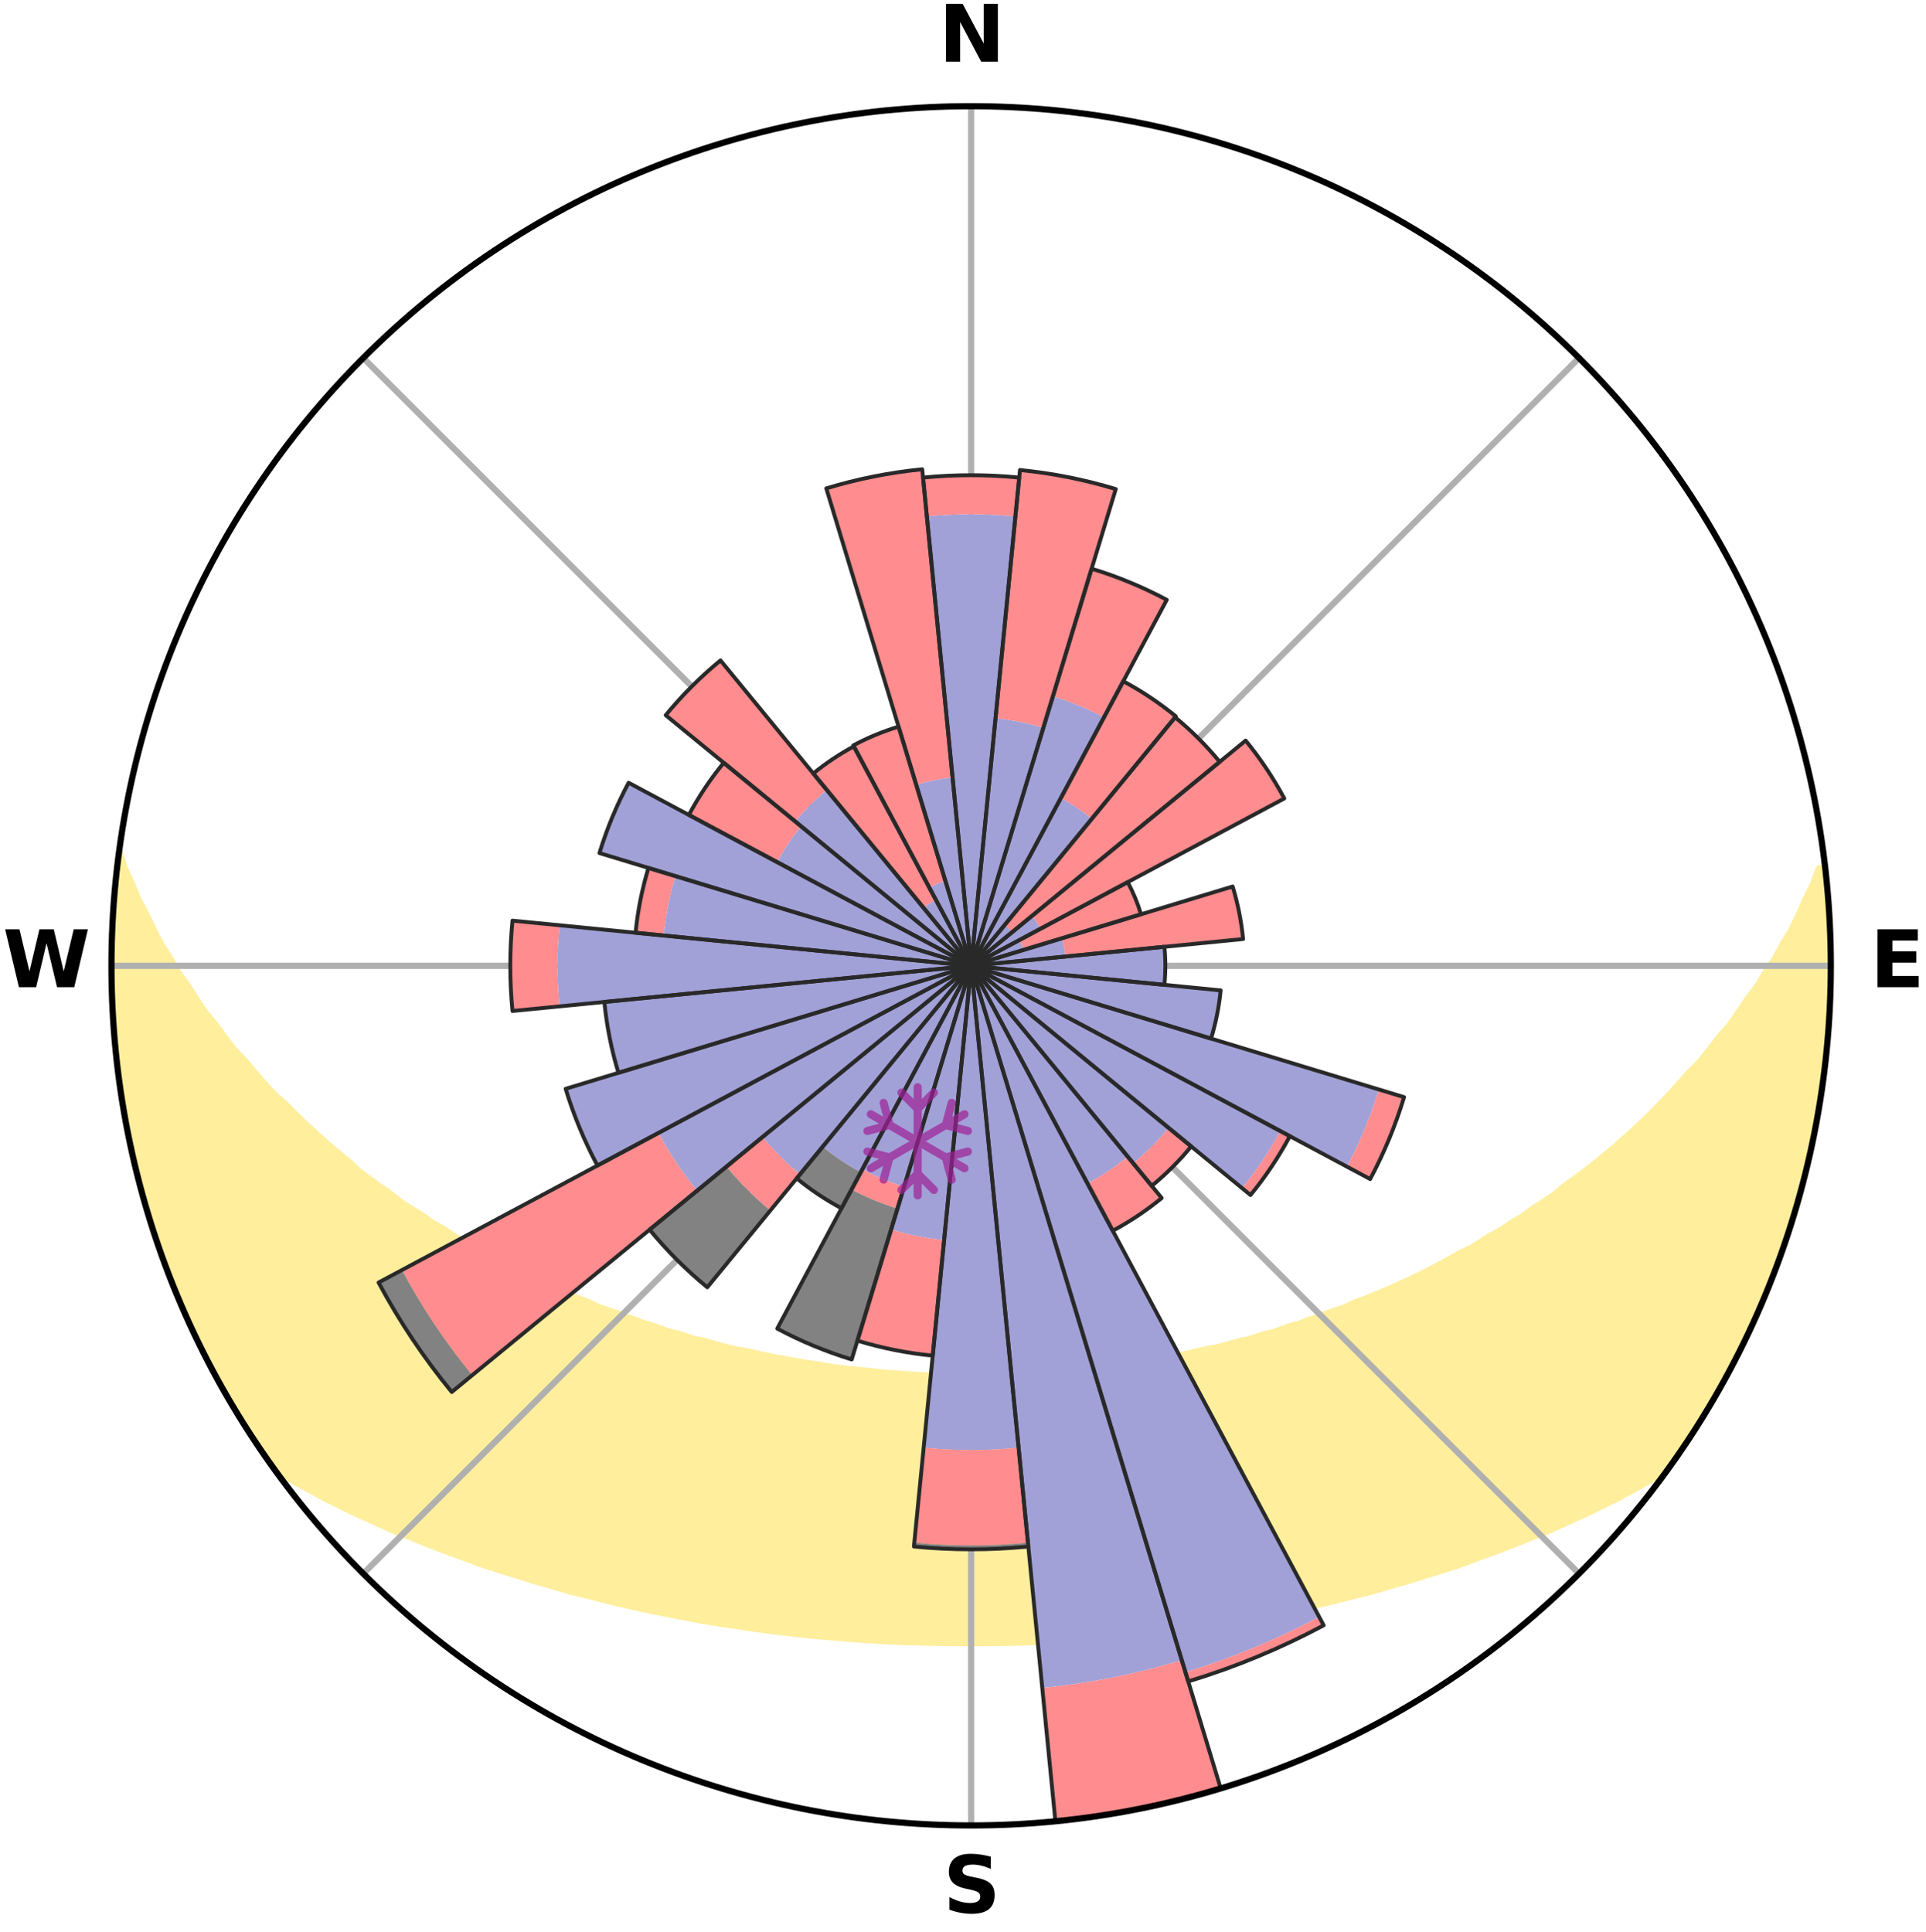 <?xml version="1.0" encoding="utf-8" standalone="no"?>
<!DOCTYPE svg PUBLIC "-//W3C//DTD SVG 1.1//EN"
  "http://www.w3.org/Graphics/SVG/1.1/DTD/svg11.dtd">
<svg xmlns:xlink="http://www.w3.org/1999/xlink" width="248.41pt" height="249.158pt" viewBox="0 0 248.41 249.158" xmlns="http://www.w3.org/2000/svg" version="1.1">
 <title>Ski Rose for Filzmoos-Neuberg</title>
 <defs>
  <style type="text/css">*{stroke-linejoin: round; stroke-linecap: butt}</style>
 </defs>
 <g id="figure_1">
  <g id="patch_1">
   <path d="M 0 249.158 
L 248.41 249.158 
L 248.41 0 
L 0 0 
z
" style="fill: #ffffff"/>
  </g>
  <g id="axes_1">
   <g id="patch_2">
    <path d="M 236.135 124.579 
C 236.135 110.018 233.267 95.599 227.695 82.147 
C 222.122 68.695 213.955 56.471 203.659 46.175 
C 193.363 35.879 181.139 27.711 167.687 22.139 
C 154.235 16.567 139.815 13.699 125.255 13.699 
C 110.694 13.699 96.275 16.567 82.823 22.139 
C 69.371 27.711 57.147 35.879 46.851 46.175 
C 36.555 56.471 28.387 68.695 22.815 82.147 
C 17.243 95.599 14.375 110.018 14.375 124.579 
C 14.375 139.14 17.243 153.559 22.815 167.011 
C 28.387 180.463 36.555 192.687 46.851 202.983 
C 57.147 213.279 69.371 221.447 82.823 227.019 
C 96.275 232.591 110.694 235.459 125.255 235.459 
C 139.815 235.459 154.235 232.591 167.687 227.019 
C 181.139 221.447 193.363 213.279 203.659 202.983 
C 213.955 192.687 222.122 180.463 227.695 167.011 
C 233.267 153.559 236.135 139.14 236.135 124.579 
M 125.255 124.579 
C 125.255 124.579 125.255 124.579 125.255 124.579 
C 125.255 124.579 125.255 124.579 125.255 124.579 
C 125.255 124.579 125.255 124.579 125.255 124.579 
C 125.255 124.579 125.255 124.579 125.255 124.579 
C 125.255 124.579 125.255 124.579 125.255 124.579 
C 125.255 124.579 125.255 124.579 125.255 124.579 
C 125.255 124.579 125.255 124.579 125.255 124.579 
C 125.255 124.579 125.255 124.579 125.255 124.579 
C 125.255 124.579 125.255 124.579 125.255 124.579 
C 125.255 124.579 125.255 124.579 125.255 124.579 
C 125.255 124.579 125.255 124.579 125.255 124.579 
C 125.255 124.579 125.255 124.579 125.255 124.579 
C 125.255 124.579 125.255 124.579 125.255 124.579 
C 125.255 124.579 125.255 124.579 125.255 124.579 
C 125.255 124.579 125.255 124.579 125.255 124.579 
C 125.255 124.579 125.255 124.579 125.255 124.579 
z
" style="fill: #ffffff"/>
   </g>
   <g id="PolyCollection_1">
    <defs>
     <path id="mfe53a8bfa1" d="M 235.36 -137.124 
L 234.646 -137.043 
L 233.917 -135.042 
L 232.925 -133.053 
L 232.067 -131.112 
L 231.16 -129.203 
L 230.007 -127.322 
L 229.018 -125.485 
L 227.786 -123.684 
L 226.726 -121.922 
L 225.428 -120.205 
L 224.306 -118.521 
L 223.156 -116.874 
L 221.775 -115.285 
L 220.574 -113.719 
L 219.349 -112.191 
L 217.899 -110.733 
L 216.633 -109.288 
L 215.347 -107.882 
L 214.043 -106.515 
L 212.722 -105.188 
L 211.386 -103.901 
L 210.036 -102.653 
L 208.673 -101.445 
L 207.299 -100.277 
L 205.914 -99.147 
L 204.521 -98.057 
L 203.12 -97.006 
L 201.712 -95.993 
L 200.48 -94.947 
L 199.061 -94.008 
L 197.639 -93.105 
L 196.388 -92.162 
L 194.962 -91.331 
L 193.702 -90.452 
L 192.276 -89.69 
L 191.012 -88.876 
L 189.746 -88.092 
L 188.324 -87.428 
L 187.06 -86.705 
L 185.795 -86.011 
L 184.532 -85.344 
L 183.27 -84.706 
L 182.011 -84.095 
L 180.756 -83.51 
L 179.504 -82.952 
L 178.257 -82.419 
L 177.016 -81.911 
L 175.78 -81.427 
L 174.551 -80.966 
L 173.441 -80.424 
L 172.223 -80.008 
L 171.013 -79.612 
L 169.914 -79.134 
L 168.717 -78.779 
L 167.625 -78.34 
L 166.444 -78.023 
L 165.361 -77.621 
L 164.281 -77.237 
L 163.124 -76.971 
L 162.054 -76.621 
L 160.989 -76.288 
L 159.857 -76.068 
L 158.804 -75.765 
L 157.755 -75.476 
L 156.711 -75.202 
L 155.616 -75.035 
L 154.585 -74.787 
L 153.559 -74.551 
L 152.539 -74.329 
L 151.523 -74.118 
L 150.513 -73.919 
L 149.508 -73.731 
L 148.509 -73.553 
L 147.514 -73.385 
L 146.525 -73.228 
L 145.541 -73.079 
L 144.562 -72.94 
L 143.588 -72.808 
L 142.639 -72.624 
L 141.672 -72.511 
L 140.709 -72.406 
L 139.751 -72.308 
L 138.797 -72.217 
L 137.846 -72.133 
L 136.909 -72.011 
L 135.964 -71.942 
L 135.022 -71.878 
L 134.084 -71.82 
L 133.148 -71.767 
L 132.217 -71.693 
L 131.285 -71.654 
L 130.354 -71.619 
L 129.425 -71.589 
L 128.498 -71.551 
L 127.571 -71.534 
L 126.644 -71.52 
L 125.718 -71.511 
L 124.792 -71.511 
L 123.866 -71.523 
L 122.939 -71.539 
L 122.012 -71.558 
L 121.084 -71.583 
L 120.156 -71.63 
L 119.226 -71.667 
L 118.294 -71.709 
L 117.36 -71.756 
L 116.429 -71.84 
L 115.491 -71.9 
L 114.551 -71.966 
L 113.607 -72.038 
L 112.67 -72.161 
L 111.721 -72.248 
L 110.768 -72.341 
L 109.811 -72.441 
L 108.849 -72.548 
L 107.884 -72.662 
L 106.913 -72.784 
L 105.963 -72.981 
L 104.986 -73.123 
L 104.003 -73.273 
L 103.016 -73.432 
L 102.023 -73.601 
L 101.025 -73.781 
L 100.022 -73.97 
L 99.014 -74.171 
L 98.001 -74.383 
L 96.982 -74.607 
L 95.958 -74.843 
L 94.873 -75.001 
L 93.836 -75.262 
L 92.794 -75.537 
L 91.748 -75.826 
L 90.696 -76.13 
L 89.568 -76.351 
L 88.505 -76.685 
L 87.437 -77.036 
L 86.283 -77.302 
L 85.205 -77.687 
L 84.124 -78.089 
L 82.946 -78.407 
L 81.856 -78.846 
L 80.662 -79.201 
L 79.565 -79.68 
L 78.358 -80.075 
L 77.142 -80.492 
L 76.035 -81.033 
L 74.809 -81.494 
L 73.576 -81.978 
L 72.337 -82.486 
L 71.093 -83.019 
L 69.844 -83.577 
L 68.591 -84.161 
L 67.335 -84.772 
L 66.076 -85.41 
L 64.816 -86.075 
L 63.554 -86.769 
L 62.292 -87.491 
L 61.03 -88.242 
L 59.61 -88.937 
L 58.349 -89.75 
L 57.091 -90.594 
L 55.668 -91.388 
L 54.417 -92.296 
L 52.996 -93.16 
L 51.578 -94.061 
L 50.341 -95.07 
L 48.932 -96.043 
L 47.527 -97.054 
L 46.129 -98.104 
L 44.927 -99.252 
L 43.547 -100.376 
L 42.178 -101.54 
L 40.819 -102.743 
L 39.474 -103.985 
L 38.142 -105.267 
L 36.825 -106.588 
L 35.325 -107.912 
L 34.042 -109.315 
L 32.777 -110.758 
L 31.534 -112.24 
L 30.109 -113.739 
L 28.91 -115.302 
L 27.736 -116.904 
L 26.384 -118.532 
L 25.264 -120.213 
L 24.174 -121.932 
L 22.91 -123.686 
L 21.886 -125.481 
L 20.693 -127.317 
L 19.743 -129.186 
L 18.835 -131.088 
L 17.776 -133.038 
L 16.972 -135.006 
L 16.048 -137.022 
L 15.389 -139.043 
L 15.389 -139.043 
L 15.389 -139.043 
L 15.257 -137.112 
L 14.911 -135.204 
L 14.773 -133.274 
L 14.741 -131.338 
L 14.492 -129.415 
L 14.452 -127.481 
L 14.445 -125.546 
L 14.547 -123.613 
L 14.427 -121.677 
L 14.516 -119.744 
L 14.636 -117.813 
L 14.867 -115.891 
L 14.955 -113.958 
L 15.17 -112.036 
L 15.415 -110.118 
L 15.6 -108.191 
L 15.907 -106.28 
L 16.243 -104.375 
L 16.609 -102.475 
L 17.005 -100.581 
L 17.521 -98.714 
L 17.977 -96.835 
L 18.464 -94.963 
L 18.981 -93.099 
L 19.529 -91.244 
L 20.107 -89.397 
L 20.806 -87.592 
L 21.445 -85.766 
L 22.115 -83.951 
L 22.817 -82.148 
L 23.613 -80.384 
L 24.378 -78.607 
L 25.239 -76.874 
L 26.07 -75.128 
L 26.937 -73.398 
L 27.839 -71.686 
L 28.776 -69.994 
L 29.765 -68.331 
L 30.735 -66.657 
L 31.759 -65.015 
L 32.797 -63.383 
L 33.936 -61.817 
L 34.987 -60.191 
L 36.567 -58.954 
L 38.373 -57.912 
L 40.204 -56.926 
L 41.987 -55.938 
L 43.835 -55.04 
L 45.632 -54.134 
L 47.488 -53.319 
L 49.286 -52.488 
L 51.084 -51.691 
L 52.927 -50.978 
L 54.717 -50.248 
L 56.502 -49.549 
L 58.282 -48.88 
L 60.056 -48.241 
L 61.784 -47.582 
L 63.546 -47 
L 65.3 -46.445 
L 67.047 -45.915 
L 68.748 -45.359 
L 70.479 -44.879 
L 72.171 -44.378 
L 73.853 -43.894 
L 75.559 -43.483 
L 77.23 -43.05 
L 78.892 -42.632 
L 80.549 -42.242 
L 82.197 -41.865 
L 83.841 -41.515 
L 85.474 -41.177 
L 87.103 -40.863 
L 88.723 -40.561 
L 90.321 -40.242 
L 91.931 -39.981 
L 93.53 -39.728 
L 95.126 -39.498 
L 96.703 -39.247 
L 98.285 -39.04 
L 99.852 -38.821 
L 101.425 -38.65 
L 102.983 -38.461 
L 104.543 -38.309 
L 106.094 -38.149 
L 107.646 -38.028 
L 109.189 -37.896 
L 110.729 -37.777 
L 112.268 -37.684 
L 113.803 -37.592 
L 115.335 -37.512 
L 116.865 -37.445 
L 118.394 -37.405 
L 119.92 -37.362 
L 121.446 -37.333 
L 122.97 -37.315 
L 124.493 -37.309 
L 126.016 -37.31 
L 127.54 -37.318 
L 129.064 -37.328 
L 130.59 -37.358 
L 132.116 -37.401 
L 133.644 -37.45 
L 135.174 -37.516 
L 136.706 -37.595 
L 138.241 -37.688 
L 139.781 -37.773 
L 141.321 -37.891 
L 142.865 -38.024 
L 144.415 -38.152 
L 145.966 -38.312 
L 147.528 -38.457 
L 149.086 -38.645 
L 150.656 -38.825 
L 152.224 -39.044 
L 153.808 -39.243 
L 155.385 -39.494 
L 156.978 -39.731 
L 158.581 -39.976 
L 160.187 -40.245 
L 161.786 -40.564 
L 163.408 -40.859 
L 165.034 -41.18 
L 166.671 -41.511 
L 168.311 -41.868 
L 169.963 -42.238 
L 171.617 -42.635 
L 173.282 -43.046 
L 174.949 -43.485 
L 176.655 -43.896 
L 178.342 -44.373 
L 180.029 -44.882 
L 181.76 -45.361 
L 183.466 -45.912 
L 185.212 -46.441 
L 186.967 -46.996 
L 188.729 -47.579 
L 190.452 -48.243 
L 192.226 -48.882 
L 194.006 -49.55 
L 195.791 -50.249 
L 197.581 -50.979 
L 199.43 -51.688 
L 201.227 -52.484 
L 203.025 -53.316 
L 204.877 -54.135 
L 206.674 -55.041 
L 208.527 -55.935 
L 210.31 -56.923 
L 212.136 -57.913 
L 213.946 -58.951 
L 215.51 -60.201 
L 216.629 -61.78 
L 217.702 -63.39 
L 218.76 -65.01 
L 219.765 -66.663 
L 220.784 -68.308 
L 221.686 -70.021 
L 222.627 -71.71 
L 223.515 -73.428 
L 224.47 -75.112 
L 225.286 -76.867 
L 226.125 -78.61 
L 226.892 -80.386 
L 227.664 -82.16 
L 228.388 -83.954 
L 229.065 -85.766 
L 229.695 -87.595 
L 230.383 -89.404 
L 230.977 -91.245 
L 231.47 -93.117 
L 232.082 -94.953 
L 232.485 -96.847 
L 232.983 -98.716 
L 233.473 -100.588 
L 233.899 -102.475 
L 234.156 -104.395 
L 234.508 -106.296 
L 234.837 -108.202 
L 235.126 -110.114 
L 235.376 -112.032 
L 235.583 -113.956 
L 235.759 -115.882 
L 235.896 -117.812 
L 235.998 -119.744 
L 236.065 -121.677 
L 236.096 -123.612 
L 236.091 -125.546 
L 236.052 -127.48 
L 235.981 -129.413 
L 235.874 -131.345 
L 235.735 -133.274 
L 235.564 -135.201 
L 235.36 -137.124 
z
" style="stroke: #ffee9c"/>
    </defs>
    <g clip-path="url(#pd4dc346d14)">
     <use xlink:href="#mfe53a8bfa1" x="0" y="249.158" style="fill: #ffee9c; stroke: #ffee9c"/>
    </g>
   </g>
   <g id="matplotlib.axis_1">
    <g id="xtick_1">
     <g id="line2d_1">
      <path d="M 125.255 124.579 
L 125.255 13.699 
" clip-path="url(#pd4dc346d14)" style="fill: none; stroke: #b0b0b0; stroke-width: 0.8; stroke-linecap: square"/>
     </g>
     <g id="text_1">
      <!-- N -->
      <g transform="translate(121.07 7.958) scale(0.1 -0.1)">
       <defs>
        <path id="DejaVuSans-Bold-4e" d="M 588 4666 
L 1931 4666 
L 3628 1466 
L 3628 4666 
L 4769 4666 
L 4769 0 
L 3425 0 
L 1728 3200 
L 1728 0 
L 588 0 
L 588 4666 
z
" transform="scale(0.016)"/>
       </defs>
       <use xlink:href="#DejaVuSans-Bold-4e"/>
      </g>
     </g>
    </g>
    <g id="xtick_2">
     <g id="line2d_2">
      <path d="M 125.255 124.579 
L 203.659 46.175 
" clip-path="url(#pd4dc346d14)" style="fill: none; stroke: #b0b0b0; stroke-width: 0.8; stroke-linecap: square"/>
     </g>
    </g>
    <g id="xtick_3">
     <g id="line2d_3">
      <path d="M 125.255 124.579 
L 236.135 124.579 
" clip-path="url(#pd4dc346d14)" style="fill: none; stroke: #b0b0b0; stroke-width: 0.8; stroke-linecap: square"/>
     </g>
     <g id="text_2">
      <!-- E -->
      <g transform="translate(241.219 127.338) scale(0.1 -0.1)">
       <defs>
        <path id="DejaVuSans-Bold-45" d="M 588 4666 
L 3834 4666 
L 3834 3756 
L 1791 3756 
L 1791 2888 
L 3713 2888 
L 3713 1978 
L 1791 1978 
L 1791 909 
L 3903 909 
L 3903 0 
L 588 0 
L 588 4666 
z
" transform="scale(0.016)"/>
       </defs>
       <use xlink:href="#DejaVuSans-Bold-45"/>
      </g>
     </g>
    </g>
    <g id="xtick_4">
     <g id="line2d_4">
      <path d="M 125.255 124.579 
L 203.659 202.983 
" clip-path="url(#pd4dc346d14)" style="fill: none; stroke: #b0b0b0; stroke-width: 0.8; stroke-linecap: square"/>
     </g>
    </g>
    <g id="xtick_5">
     <g id="line2d_5">
      <path d="M 125.255 124.579 
L 125.255 235.459 
" clip-path="url(#pd4dc346d14)" style="fill: none; stroke: #b0b0b0; stroke-width: 0.8; stroke-linecap: square"/>
     </g>
     <g id="text_3">
      <!-- S -->
      <g transform="translate(121.654 246.718) scale(0.1 -0.1)">
       <defs>
        <path id="DejaVuSans-Bold-53" d="M 3834 4519 
L 3834 3531 
Q 3450 3703 3084 3790 
Q 2719 3878 2394 3878 
Q 1963 3878 1756 3759 
Q 1550 3641 1550 3391 
Q 1550 3203 1689 3098 
Q 1828 2994 2194 2919 
L 2706 2816 
Q 3484 2659 3812 2340 
Q 4141 2022 4141 1434 
Q 4141 663 3683 286 
Q 3225 -91 2284 -91 
Q 1841 -91 1394 -6 
Q 947 78 500 244 
L 500 1259 
Q 947 1022 1364 901 
Q 1781 781 2169 781 
Q 2563 781 2772 912 
Q 2981 1044 2981 1288 
Q 2981 1506 2839 1625 
Q 2697 1744 2272 1838 
L 1806 1941 
Q 1106 2091 782 2419 
Q 459 2747 459 3303 
Q 459 4000 909 4375 
Q 1359 4750 2203 4750 
Q 2588 4750 2994 4692 
Q 3400 4634 3834 4519 
z
" transform="scale(0.016)"/>
       </defs>
       <use xlink:href="#DejaVuSans-Bold-53"/>
      </g>
     </g>
    </g>
    <g id="xtick_6">
     <g id="line2d_6">
      <path d="M 125.255 124.579 
L 46.851 202.983 
" clip-path="url(#pd4dc346d14)" style="fill: none; stroke: #b0b0b0; stroke-width: 0.8; stroke-linecap: square"/>
     </g>
    </g>
    <g id="xtick_7">
     <g id="line2d_7">
      <path d="M 125.255 124.579 
L 14.375 124.579 
" clip-path="url(#pd4dc346d14)" style="fill: none; stroke: #b0b0b0; stroke-width: 0.8; stroke-linecap: square"/>
     </g>
     <g id="text_4">
      <!-- W -->
      <g transform="translate(0.36 127.338) scale(0.1 -0.1)">
       <defs>
        <path id="DejaVuSans-Bold-57" d="M 191 4666 
L 1344 4666 
L 2150 1275 
L 2950 4666 
L 4109 4666 
L 4909 1275 
L 5716 4666 
L 6859 4666 
L 5759 0 
L 4372 0 
L 3525 3547 
L 2688 0 
L 1300 0 
L 191 4666 
z
" transform="scale(0.016)"/>
       </defs>
       <use xlink:href="#DejaVuSans-Bold-57"/>
      </g>
     </g>
    </g>
    <g id="xtick_8">
     <g id="line2d_8">
      <path d="M 125.255 124.579 
L 46.851 46.175 
" clip-path="url(#pd4dc346d14)" style="fill: none; stroke: #b0b0b0; stroke-width: 0.8; stroke-linecap: square"/>
     </g>
    </g>
   </g>
   <g id="matplotlib.axis_2"/>
   <g id="patch_3">
    <path d="M 125.255 124.579 
C 125.255 124.579 125.255 124.579 125.255 124.579 
C 125.255 124.579 125.255 124.579 125.255 124.579 
L 125.255 124.579 
C 125.255 124.579 125.255 124.579 125.255 124.579 
C 125.255 124.579 125.255 124.579 125.255 124.579 
z
" clip-path="url(#pd4dc346d14)" style="fill: #d9d9d9"/>
   </g>
   <g id="patch_4">
    <path d="M 125.255 124.579 
C 125.255 124.579 125.255 124.579 125.255 124.579 
C 125.255 124.579 125.255 124.579 125.255 124.579 
L 125.255 124.579 
C 125.255 124.579 125.255 124.579 125.255 124.579 
C 125.255 124.579 125.255 124.579 125.255 124.579 
z
" clip-path="url(#pd4dc346d14)" style="fill: #d9d9d9"/>
   </g>
   <g id="patch_5">
    <path d="M 125.255 124.579 
C 125.255 124.579 125.255 124.579 125.255 124.579 
C 125.255 124.579 125.255 124.579 125.255 124.579 
L 125.255 124.579 
C 125.255 124.579 125.255 124.579 125.255 124.579 
C 125.255 124.579 125.255 124.579 125.255 124.579 
z
" clip-path="url(#pd4dc346d14)" style="fill: #d9d9d9"/>
   </g>
   <g id="patch_6">
    <path d="M 125.255 124.579 
C 125.255 124.579 125.255 124.579 125.255 124.579 
C 125.255 124.579 125.255 124.579 125.255 124.579 
L 125.255 124.579 
C 125.255 124.579 125.255 124.579 125.255 124.579 
C 125.255 124.579 125.255 124.579 125.255 124.579 
z
" clip-path="url(#pd4dc346d14)" style="fill: #d9d9d9"/>
   </g>
   <g id="patch_7">
    <path d="M 125.255 124.579 
C 125.255 124.579 125.255 124.579 125.255 124.579 
C 125.255 124.579 125.255 124.579 125.255 124.579 
L 125.255 124.579 
C 125.255 124.579 125.255 124.579 125.255 124.579 
C 125.255 124.579 125.255 124.579 125.255 124.579 
z
" clip-path="url(#pd4dc346d14)" style="fill: #d9d9d9"/>
   </g>
   <g id="patch_8">
    <path d="M 125.255 124.579 
C 125.255 124.579 125.255 124.579 125.255 124.579 
C 125.255 124.579 125.255 124.579 125.255 124.579 
L 125.255 124.579 
C 125.255 124.579 125.255 124.579 125.255 124.579 
C 125.255 124.579 125.255 124.579 125.255 124.579 
z
" clip-path="url(#pd4dc346d14)" style="fill: #d9d9d9"/>
   </g>
   <g id="patch_9">
    <path d="M 125.255 124.579 
C 125.255 124.579 125.255 124.579 125.255 124.579 
C 125.255 124.579 125.255 124.579 125.255 124.579 
L 125.255 124.579 
C 125.255 124.579 125.255 124.579 125.255 124.579 
C 125.255 124.579 125.255 124.579 125.255 124.579 
z
" clip-path="url(#pd4dc346d14)" style="fill: #d9d9d9"/>
   </g>
   <g id="patch_10">
    <path d="M 125.255 124.579 
C 125.255 124.579 125.255 124.579 125.255 124.579 
C 125.255 124.579 125.255 124.579 125.255 124.579 
L 125.255 124.579 
C 125.255 124.579 125.255 124.579 125.255 124.579 
C 125.255 124.579 125.255 124.579 125.255 124.579 
z
" clip-path="url(#pd4dc346d14)" style="fill: #d9d9d9"/>
   </g>
   <g id="patch_11">
    <path d="M 125.255 124.579 
C 125.255 124.579 125.255 124.579 125.255 124.579 
C 125.255 124.579 125.255 124.579 125.255 124.579 
L 125.255 124.579 
C 125.255 124.579 125.255 124.579 125.255 124.579 
C 125.255 124.579 125.255 124.579 125.255 124.579 
z
" clip-path="url(#pd4dc346d14)" style="fill: #d9d9d9"/>
   </g>
   <g id="patch_12">
    <path d="M 125.255 124.579 
C 125.255 124.579 125.255 124.579 125.255 124.579 
C 125.255 124.579 125.255 124.579 125.255 124.579 
L 125.255 124.579 
C 125.255 124.579 125.255 124.579 125.255 124.579 
C 125.255 124.579 125.255 124.579 125.255 124.579 
z
" clip-path="url(#pd4dc346d14)" style="fill: #d9d9d9"/>
   </g>
   <g id="patch_13">
    <path d="M 125.255 124.579 
C 125.255 124.579 125.255 124.579 125.255 124.579 
C 125.255 124.579 125.255 124.579 125.255 124.579 
L 125.255 124.579 
C 125.255 124.579 125.255 124.579 125.255 124.579 
C 125.255 124.579 125.255 124.579 125.255 124.579 
z
" clip-path="url(#pd4dc346d14)" style="fill: #d9d9d9"/>
   </g>
   <g id="patch_14">
    <path d="M 125.255 124.579 
C 125.255 124.579 125.255 124.579 125.255 124.579 
C 125.255 124.579 125.255 124.579 125.255 124.579 
L 125.255 124.579 
C 125.255 124.579 125.255 124.579 125.255 124.579 
C 125.255 124.579 125.255 124.579 125.255 124.579 
z
" clip-path="url(#pd4dc346d14)" style="fill: #d9d9d9"/>
   </g>
   <g id="patch_15">
    <path d="M 125.255 124.579 
C 125.255 124.579 125.255 124.579 125.255 124.579 
C 125.255 124.579 125.255 124.579 125.255 124.579 
L 125.255 124.579 
C 125.255 124.579 125.255 124.579 125.255 124.579 
C 125.255 124.579 125.255 124.579 125.255 124.579 
z
" clip-path="url(#pd4dc346d14)" style="fill: #d9d9d9"/>
   </g>
   <g id="patch_16">
    <path d="M 125.255 124.579 
C 125.255 124.579 125.255 124.579 125.255 124.579 
C 125.255 124.579 125.255 124.579 125.255 124.579 
L 125.255 124.579 
C 125.255 124.579 125.255 124.579 125.255 124.579 
C 125.255 124.579 125.255 124.579 125.255 124.579 
z
" clip-path="url(#pd4dc346d14)" style="fill: #d9d9d9"/>
   </g>
   <g id="patch_17">
    <path d="M 125.255 124.579 
C 125.255 124.579 125.255 124.579 125.255 124.579 
C 125.255 124.579 125.255 124.579 125.255 124.579 
L 125.255 124.579 
C 125.255 124.579 125.255 124.579 125.255 124.579 
C 125.255 124.579 125.255 124.579 125.255 124.579 
z
" clip-path="url(#pd4dc346d14)" style="fill: #d9d9d9"/>
   </g>
   <g id="patch_18">
    <path d="M 125.255 124.579 
C 125.255 124.579 125.255 124.579 125.255 124.579 
C 125.255 124.579 125.255 124.579 125.255 124.579 
L 125.255 124.579 
C 125.255 124.579 125.255 124.579 125.255 124.579 
C 125.255 124.579 125.255 124.579 125.255 124.579 
z
" clip-path="url(#pd4dc346d14)" style="fill: #d9d9d9"/>
   </g>
   <g id="patch_19">
    <path d="M 125.255 124.579 
C 125.255 124.579 125.255 124.579 125.255 124.579 
C 125.255 124.579 125.255 124.579 125.255 124.579 
L 125.255 124.579 
C 125.255 124.579 125.255 124.579 125.255 124.579 
C 125.255 124.579 125.255 124.579 125.255 124.579 
z
" clip-path="url(#pd4dc346d14)" style="fill: #d9d9d9"/>
   </g>
   <g id="patch_20">
    <path d="M 125.255 124.579 
C 125.255 124.579 125.255 124.579 125.255 124.579 
C 125.255 124.579 125.255 124.579 125.255 124.579 
L 125.255 124.579 
C 125.255 124.579 125.255 124.579 125.255 124.579 
C 125.255 124.579 125.255 124.579 125.255 124.579 
z
" clip-path="url(#pd4dc346d14)" style="fill: #d9d9d9"/>
   </g>
   <g id="patch_21">
    <path d="M 125.255 124.579 
C 125.255 124.579 125.255 124.579 125.255 124.579 
C 125.255 124.579 125.255 124.579 125.255 124.579 
L 125.255 124.579 
C 125.255 124.579 125.255 124.579 125.255 124.579 
C 125.255 124.579 125.255 124.579 125.255 124.579 
z
" clip-path="url(#pd4dc346d14)" style="fill: #d9d9d9"/>
   </g>
   <g id="patch_22">
    <path d="M 125.255 124.579 
C 125.255 124.579 125.255 124.579 125.255 124.579 
C 125.255 124.579 125.255 124.579 125.255 124.579 
L 125.255 124.579 
C 125.255 124.579 125.255 124.579 125.255 124.579 
C 125.255 124.579 125.255 124.579 125.255 124.579 
z
" clip-path="url(#pd4dc346d14)" style="fill: #d9d9d9"/>
   </g>
   <g id="patch_23">
    <path d="M 125.255 124.579 
C 125.255 124.579 125.255 124.579 125.255 124.579 
C 125.255 124.579 125.255 124.579 125.255 124.579 
L 125.255 124.579 
C 125.255 124.579 125.255 124.579 125.255 124.579 
C 125.255 124.579 125.255 124.579 125.255 124.579 
z
" clip-path="url(#pd4dc346d14)" style="fill: #d9d9d9"/>
   </g>
   <g id="patch_24">
    <path d="M 125.255 124.579 
C 125.255 124.579 125.255 124.579 125.255 124.579 
C 125.255 124.579 125.255 124.579 125.255 124.579 
L 125.255 124.579 
C 125.255 124.579 125.255 124.579 125.255 124.579 
C 125.255 124.579 125.255 124.579 125.255 124.579 
z
" clip-path="url(#pd4dc346d14)" style="fill: #d9d9d9"/>
   </g>
   <g id="patch_25">
    <path d="M 125.255 124.579 
C 125.255 124.579 125.255 124.579 125.255 124.579 
C 125.255 124.579 125.255 124.579 125.255 124.579 
L 125.255 124.579 
C 125.255 124.579 125.255 124.579 125.255 124.579 
C 125.255 124.579 125.255 124.579 125.255 124.579 
z
" clip-path="url(#pd4dc346d14)" style="fill: #d9d9d9"/>
   </g>
   <g id="patch_26">
    <path d="M 125.255 124.579 
C 125.255 124.579 125.255 124.579 125.255 124.579 
C 125.255 124.579 125.255 124.579 125.255 124.579 
L 125.255 124.579 
C 125.255 124.579 125.255 124.579 125.255 124.579 
C 125.255 124.579 125.255 124.579 125.255 124.579 
z
" clip-path="url(#pd4dc346d14)" style="fill: #d9d9d9"/>
   </g>
   <g id="patch_27">
    <path d="M 125.255 124.579 
C 125.255 124.579 125.255 124.579 125.255 124.579 
C 125.255 124.579 125.255 124.579 125.255 124.579 
L 125.255 124.579 
C 125.255 124.579 125.255 124.579 125.255 124.579 
C 125.255 124.579 125.255 124.579 125.255 124.579 
z
" clip-path="url(#pd4dc346d14)" style="fill: #d9d9d9"/>
   </g>
   <g id="patch_28">
    <path d="M 125.255 124.579 
C 125.255 124.579 125.255 124.579 125.255 124.579 
C 125.255 124.579 125.255 124.579 125.255 124.579 
L 125.255 124.579 
C 125.255 124.579 125.255 124.579 125.255 124.579 
C 125.255 124.579 125.255 124.579 125.255 124.579 
z
" clip-path="url(#pd4dc346d14)" style="fill: #d9d9d9"/>
   </g>
   <g id="patch_29">
    <path d="M 125.255 124.579 
C 125.255 124.579 125.255 124.579 125.255 124.579 
C 125.255 124.579 125.255 124.579 125.255 124.579 
L 125.255 124.579 
C 125.255 124.579 125.255 124.579 125.255 124.579 
C 125.255 124.579 125.255 124.579 125.255 124.579 
z
" clip-path="url(#pd4dc346d14)" style="fill: #d9d9d9"/>
   </g>
   <g id="patch_30">
    <path d="M 125.255 124.579 
C 125.255 124.579 125.255 124.579 125.255 124.579 
C 125.255 124.579 125.255 124.579 125.255 124.579 
L 125.255 124.579 
C 125.255 124.579 125.255 124.579 125.255 124.579 
C 125.255 124.579 125.255 124.579 125.255 124.579 
z
" clip-path="url(#pd4dc346d14)" style="fill: #d9d9d9"/>
   </g>
   <g id="patch_31">
    <path d="M 125.255 124.579 
C 125.255 124.579 125.255 124.579 125.255 124.579 
C 125.255 124.579 125.255 124.579 125.255 124.579 
L 125.255 124.579 
C 125.255 124.579 125.255 124.579 125.255 124.579 
C 125.255 124.579 125.255 124.579 125.255 124.579 
z
" clip-path="url(#pd4dc346d14)" style="fill: #d9d9d9"/>
   </g>
   <g id="patch_32">
    <path d="M 125.255 124.579 
C 125.255 124.579 125.255 124.579 125.255 124.579 
C 125.255 124.579 125.255 124.579 125.255 124.579 
L 125.255 124.579 
C 125.255 124.579 125.255 124.579 125.255 124.579 
C 125.255 124.579 125.255 124.579 125.255 124.579 
z
" clip-path="url(#pd4dc346d14)" style="fill: #d9d9d9"/>
   </g>
   <g id="patch_33">
    <path d="M 125.255 124.579 
C 125.255 124.579 125.255 124.579 125.255 124.579 
C 125.255 124.579 125.255 124.579 125.255 124.579 
L 125.255 124.579 
C 125.255 124.579 125.255 124.579 125.255 124.579 
C 125.255 124.579 125.255 124.579 125.255 124.579 
z
" clip-path="url(#pd4dc346d14)" style="fill: #d9d9d9"/>
   </g>
   <g id="patch_34">
    <path d="M 125.255 124.579 
C 125.255 124.579 125.255 124.579 125.255 124.579 
C 125.255 124.579 125.255 124.579 125.255 124.579 
L 125.255 124.579 
C 125.255 124.579 125.255 124.579 125.255 124.579 
C 125.255 124.579 125.255 124.579 125.255 124.579 
z
" clip-path="url(#pd4dc346d14)" style="fill: #d9d9d9"/>
   </g>
   <g id="patch_35">
    <path d="M 125.255 124.579 
C 125.255 124.579 125.255 124.579 125.255 124.579 
C 125.255 124.579 125.255 124.579 125.255 124.579 
L 130.964 66.612 
C 129.067 66.425 127.161 66.332 125.255 66.332 
C 123.348 66.332 121.443 66.425 119.546 66.612 
z
" clip-path="url(#pd4dc346d14)" style="fill: #a1a1d8"/>
   </g>
   <g id="patch_36">
    <path d="M 125.255 124.579 
C 125.255 124.579 125.255 124.579 125.255 124.579 
C 125.255 124.579 125.255 124.579 125.255 124.579 
L 134.571 93.867 
C 133.566 93.563 132.546 93.307 131.516 93.102 
C 130.486 92.897 129.446 92.743 128.401 92.64 
z
" clip-path="url(#pd4dc346d14)" style="fill: #a1a1d8"/>
   </g>
   <g id="patch_37">
    <path d="M 125.255 124.579 
C 125.255 124.579 125.255 124.579 125.255 124.579 
C 125.255 124.579 125.255 124.579 125.255 124.579 
L 142.383 92.534 
C 141.334 91.973 140.259 91.465 139.16 91.009 
C 138.061 90.554 136.941 90.153 135.802 89.808 
z
" clip-path="url(#pd4dc346d14)" style="fill: #a1a1d8"/>
   </g>
   <g id="patch_38">
    <path d="M 125.255 124.579 
C 125.255 124.579 125.255 124.579 125.255 124.579 
C 125.255 124.579 125.255 124.579 125.255 124.579 
L 140.825 105.607 
C 140.204 105.097 139.559 104.618 138.891 104.172 
C 138.223 103.725 137.533 103.312 136.825 102.934 
z
" clip-path="url(#pd4dc346d14)" style="fill: #a1a1d8"/>
   </g>
   <g id="patch_39">
    <path d="M 125.255 124.579 
C 125.255 124.579 125.255 124.579 125.255 124.579 
C 125.255 124.579 125.255 124.579 125.255 124.579 
L 130.544 120.238 
C 130.402 120.065 130.251 119.899 130.093 119.741 
C 129.935 119.582 129.769 119.432 129.596 119.29 
z
" clip-path="url(#pd4dc346d14)" style="fill: #a1a1d8"/>
   </g>
   <g id="patch_40">
    <path d="M 125.255 124.579 
C 125.255 124.579 125.255 124.579 125.255 124.579 
C 125.255 124.579 125.255 124.579 125.255 124.579 
L 134.205 119.795 
C 134.049 119.502 133.878 119.217 133.693 118.941 
C 133.509 118.664 133.311 118.397 133.1 118.141 
z
" clip-path="url(#pd4dc346d14)" style="fill: #a1a1d8"/>
   </g>
   <g id="patch_41">
    <path d="M 125.255 124.579 
C 125.255 124.579 125.255 124.579 125.255 124.579 
C 125.255 124.579 125.255 124.579 125.255 124.579 
L 132.017 122.528 
C 131.95 122.306 131.872 122.088 131.784 121.875 
C 131.695 121.661 131.596 121.452 131.487 121.248 
z
" clip-path="url(#pd4dc346d14)" style="fill: #a1a1d8"/>
   </g>
   <g id="patch_42">
    <path d="M 125.255 124.579 
C 125.255 124.579 125.255 124.579 125.255 124.579 
C 125.255 124.579 125.255 124.579 125.255 124.579 
L 137.436 123.379 
C 137.397 122.981 137.338 122.584 137.26 122.191 
C 137.181 121.798 137.084 121.409 136.968 121.026 
z
" clip-path="url(#pd4dc346d14)" style="fill: #a1a1d8"/>
   </g>
   <g id="patch_43">
    <path d="M 125.255 124.579 
C 125.255 124.579 125.255 124.579 125.255 124.579 
C 125.255 124.579 125.255 124.579 125.255 124.579 
L 150.181 127.034 
C 150.262 126.218 150.302 125.399 150.302 124.579 
C 150.302 123.759 150.262 122.94 150.181 122.124 
z
" clip-path="url(#pd4dc346d14)" style="fill: #a1a1d8"/>
   </g>
   <g id="patch_44">
    <path d="M 125.255 124.579 
C 125.255 124.579 125.255 124.579 125.255 124.579 
C 125.255 124.579 125.255 124.579 125.255 124.579 
L 156.013 133.909 
C 156.318 132.903 156.574 131.882 156.779 130.85 
C 156.985 129.818 157.139 128.777 157.242 127.73 
z
" clip-path="url(#pd4dc346d14)" style="fill: #a1a1d8"/>
   </g>
   <g id="patch_45">
    <path d="M 125.255 124.579 
C 125.255 124.579 125.255 124.579 125.255 124.579 
C 125.255 124.579 125.255 124.579 125.255 124.579 
L 173.731 150.49 
C 174.579 148.903 175.349 147.276 176.037 145.614 
C 176.726 143.952 177.332 142.257 177.854 140.535 
z
" clip-path="url(#pd4dc346d14)" style="fill: #a1a1d8"/>
   </g>
   <g id="patch_46">
    <path d="M 125.255 124.579 
C 125.255 124.579 125.255 124.579 125.255 124.579 
C 125.255 124.579 125.255 124.579 125.255 124.579 
L 160.206 153.263 
C 161.145 152.119 162.027 150.93 162.85 149.699 
C 163.672 148.469 164.433 147.198 165.131 145.893 
z
" clip-path="url(#pd4dc346d14)" style="fill: #a1a1d8"/>
   </g>
   <g id="patch_47">
    <path d="M 125.255 124.579 
C 125.255 124.579 125.255 124.579 125.255 124.579 
C 125.255 124.579 125.255 124.579 125.255 124.579 
L 146.163 150.055 
C 146.997 149.371 147.796 148.646 148.559 147.883 
C 149.322 147.121 150.047 146.321 150.731 145.487 
z
" clip-path="url(#pd4dc346d14)" style="fill: #a1a1d8"/>
   </g>
   <g id="patch_48">
    <path d="M 125.255 124.579 
C 125.255 124.579 125.255 124.579 125.255 124.579 
C 125.255 124.579 125.255 124.579 125.255 124.579 
L 140.269 152.668 
C 141.188 152.176 142.083 151.64 142.949 151.061 
C 143.816 150.482 144.654 149.86 145.46 149.199 
z
" clip-path="url(#pd4dc346d14)" style="fill: #a1a1d8"/>
   </g>
   <g id="patch_49">
    <path d="M 125.255 124.579 
C 125.255 124.579 125.255 124.579 125.255 124.579 
C 125.255 124.579 125.255 124.579 125.255 124.579 
L 152.896 215.7 
C 155.879 214.795 158.815 213.745 161.694 212.552 
C 164.574 211.359 167.393 210.026 170.142 208.557 
z
" clip-path="url(#pd4dc346d14)" style="fill: #a1a1d8"/>
   </g>
   <g id="patch_50">
    <path d="M 125.255 124.579 
C 125.255 124.579 125.255 124.579 125.255 124.579 
C 125.255 124.579 125.255 124.579 125.255 124.579 
L 134.429 217.73 
C 137.478 217.429 140.511 216.979 143.516 216.382 
C 146.52 215.784 149.494 215.039 152.426 214.15 
z
" clip-path="url(#pd4dc346d14)" style="fill: #a1a1d8"/>
   </g>
   <g id="patch_51">
    <path d="M 125.255 124.579 
C 125.255 124.579 125.255 124.579 125.255 124.579 
C 125.255 124.579 125.255 124.579 125.255 124.579 
L 119.133 186.74 
C 121.167 186.941 123.21 187.041 125.255 187.041 
C 127.299 187.041 129.343 186.941 131.377 186.74 
z
" clip-path="url(#pd4dc346d14)" style="fill: #a1a1d8"/>
   </g>
   <g id="patch_52">
    <path d="M 125.255 124.579 
C 125.255 124.579 125.255 124.579 125.255 124.579 
C 125.255 124.579 125.255 124.579 125.255 124.579 
L 114.934 158.602 
C 116.048 158.94 117.177 159.223 118.319 159.45 
C 119.46 159.677 120.612 159.848 121.77 159.962 
z
" clip-path="url(#pd4dc346d14)" style="fill: #a1a1d8"/>
   </g>
   <g id="patch_53">
    <path d="M 125.255 124.579 
C 125.255 124.579 125.255 124.579 125.255 124.579 
C 125.255 124.579 125.255 124.579 125.255 124.579 
L 111.22 150.836 
C 112.079 151.296 112.961 151.713 113.861 152.086 
C 114.762 152.458 115.68 152.787 116.612 153.07 
z
" clip-path="url(#pd4dc346d14)" style="fill: #a1a1d8"/>
   </g>
   <g id="patch_54">
    <path d="M 125.255 124.579 
C 125.255 124.579 125.255 124.579 125.255 124.579 
C 125.255 124.579 125.255 124.579 125.255 124.579 
L 106.103 147.916 
C 106.867 148.543 107.661 149.131 108.483 149.68 
C 109.304 150.229 110.152 150.738 111.024 151.204 
z
" clip-path="url(#pd4dc346d14)" style="fill: #a1a1d8"/>
   </g>
   <g id="patch_55">
    <path d="M 125.255 124.579 
C 125.255 124.579 125.255 124.579 125.255 124.579 
C 125.255 124.579 125.255 124.579 125.255 124.579 
L 98.354 146.656 
C 99.077 147.536 99.842 148.381 100.648 149.186 
C 101.453 149.992 102.298 150.757 103.178 151.48 
z
" clip-path="url(#pd4dc346d14)" style="fill: #a1a1d8"/>
   </g>
   <g id="patch_56">
    <path d="M 125.255 124.579 
C 125.255 124.579 125.255 124.579 125.255 124.579 
C 125.255 124.579 125.255 124.579 125.255 124.579 
L 84.925 146.136 
C 85.63 147.456 86.4 148.741 87.232 149.985 
C 88.064 151.23 88.956 152.433 89.905 153.59 
z
" clip-path="url(#pd4dc346d14)" style="fill: #a1a1d8"/>
   </g>
   <g id="patch_57">
    <path d="M 125.255 124.579 
C 125.255 124.579 125.255 124.579 125.255 124.579 
C 125.255 124.579 125.255 124.579 125.255 124.579 
L 72.955 140.444 
C 73.474 142.156 74.077 143.841 74.762 145.494 
C 75.446 147.147 76.212 148.765 77.055 150.342 
z
" clip-path="url(#pd4dc346d14)" style="fill: #a1a1d8"/>
   </g>
   <g id="patch_58">
    <path d="M 125.255 124.579 
C 125.255 124.579 125.255 124.579 125.255 124.579 
C 125.255 124.579 125.255 124.579 125.255 124.579 
L 77.947 129.238 
C 78.099 130.787 78.328 132.327 78.631 133.853 
C 78.935 135.379 79.313 136.889 79.765 138.378 
z
" clip-path="url(#pd4dc346d14)" style="fill: #a1a1d8"/>
   </g>
   <g id="patch_59">
    <path d="M 125.255 124.579 
C 125.255 124.579 125.255 124.579 125.255 124.579 
C 125.255 124.579 125.255 124.579 125.255 124.579 
L 72.159 119.35 
C 71.988 121.087 71.902 122.833 71.902 124.579 
C 71.902 126.325 71.988 128.071 72.159 129.809 
z
" clip-path="url(#pd4dc346d14)" style="fill: #a1a1d8"/>
   </g>
   <g id="patch_60">
    <path d="M 125.255 124.579 
C 125.255 124.579 125.255 124.579 125.255 124.579 
C 125.255 124.579 125.255 124.579 125.255 124.579 
L 87.113 113.009 
C 86.734 114.257 86.417 115.524 86.162 116.803 
C 85.908 118.083 85.716 119.374 85.588 120.672 
z
" clip-path="url(#pd4dc346d14)" style="fill: #a1a1d8"/>
   </g>
   <g id="patch_61">
    <path d="M 125.255 124.579 
C 125.255 124.579 125.255 124.579 125.255 124.579 
C 125.255 124.579 125.255 124.579 125.255 124.579 
L 81.076 100.965 
C 80.303 102.411 79.601 103.894 78.974 105.409 
C 78.346 106.924 77.794 108.468 77.318 110.037 
z
" clip-path="url(#pd4dc346d14)" style="fill: #a1a1d8"/>
   </g>
   <g id="patch_62">
    <path d="M 125.255 124.579 
C 125.255 124.579 125.255 124.579 125.255 124.579 
C 125.255 124.579 125.255 124.579 125.255 124.579 
L 103.319 106.577 
C 102.73 107.295 102.176 108.041 101.66 108.814 
C 101.144 109.586 100.666 110.383 100.228 111.202 
z
" clip-path="url(#pd4dc346d14)" style="fill: #a1a1d8"/>
   </g>
   <g id="patch_63">
    <path d="M 125.255 124.579 
C 125.255 124.579 125.255 124.579 125.255 124.579 
C 125.255 124.579 125.255 124.579 125.255 124.579 
L 106.635 101.891 
C 105.892 102.5 105.18 103.146 104.501 103.825 
C 103.822 104.504 103.176 105.217 102.567 105.959 
z
" clip-path="url(#pd4dc346d14)" style="fill: #a1a1d8"/>
   </g>
   <g id="patch_64">
    <path d="M 125.255 124.579 
C 125.255 124.579 125.255 124.579 125.255 124.579 
C 125.255 124.579 125.255 124.579 125.255 124.579 
L 120.693 116.045 
C 120.414 116.194 120.142 116.357 119.879 116.533 
C 119.615 116.709 119.361 116.898 119.116 117.099 
z
" clip-path="url(#pd4dc346d14)" style="fill: #a1a1d8"/>
   </g>
   <g id="patch_65">
    <path d="M 125.255 124.579 
C 125.255 124.579 125.255 124.579 125.255 124.579 
C 125.255 124.579 125.255 124.579 125.255 124.579 
L 121.931 113.623 
C 121.573 113.731 121.22 113.858 120.873 114.001 
C 120.527 114.145 120.188 114.305 119.858 114.482 
z
" clip-path="url(#pd4dc346d14)" style="fill: #a1a1d8"/>
   </g>
   <g id="patch_66">
    <path d="M 125.255 124.579 
C 125.255 124.579 125.255 124.579 125.255 124.579 
C 125.255 124.579 125.255 124.579 125.255 124.579 
L 122.862 100.28 
C 122.066 100.359 121.275 100.476 120.491 100.632 
C 119.708 100.788 118.932 100.982 118.167 101.214 
z
" clip-path="url(#pd4dc346d14)" style="fill: #a1a1d8"/>
   </g>
   <g id="patch_67">
    <path d="M 119.546 66.612 
C 121.443 66.425 123.348 66.332 125.255 66.332 
C 127.161 66.332 129.067 66.425 130.964 66.612 
L 131.457 61.603 
C 129.396 61.4 127.326 61.298 125.255 61.298 
C 123.184 61.298 121.114 61.4 119.052 61.603 
z
" clip-path="url(#pd4dc346d14)" style="fill: #ff8c8e"/>
   </g>
   <g id="patch_68">
    <path d="M 128.401 92.64 
C 129.446 92.743 130.486 92.897 131.516 93.102 
C 132.546 93.307 133.566 93.563 134.571 93.867 
L 143.909 63.086 
C 141.896 62.476 139.854 61.964 137.791 61.554 
C 135.728 61.144 133.647 60.835 131.553 60.629 
z
" clip-path="url(#pd4dc346d14)" style="fill: #ff8c8e"/>
   </g>
   <g id="patch_69">
    <path d="M 135.802 89.808 
C 136.941 90.153 138.061 90.554 139.16 91.009 
C 140.259 91.465 141.334 91.973 142.383 92.534 
L 150.488 77.372 
C 148.943 76.546 147.358 75.796 145.739 75.126 
C 144.12 74.455 142.47 73.864 140.793 73.356 
z
" clip-path="url(#pd4dc346d14)" style="fill: #ff8c8e"/>
   </g>
   <g id="patch_70">
    <path d="M 136.825 102.934 
C 137.533 103.312 138.223 103.725 138.891 104.172 
C 139.559 104.618 140.204 105.097 140.825 105.607 
L 151.659 92.406 
C 150.606 91.542 149.511 90.73 148.378 89.973 
C 147.245 89.216 146.076 88.515 144.875 87.873 
z
" clip-path="url(#pd4dc346d14)" style="fill: #ff8c8e"/>
   </g>
   <g id="patch_71">
    <path d="M 129.596 119.29 
C 129.769 119.432 129.935 119.582 130.093 119.741 
C 130.251 119.899 130.402 120.065 130.544 120.238 
L 157.312 98.271 
C 156.451 97.221 155.539 96.215 154.579 95.255 
C 153.619 94.295 152.613 93.383 151.563 92.522 
z
" clip-path="url(#pd4dc346d14)" style="fill: #ff8c8e"/>
   </g>
   <g id="patch_72">
    <path d="M 133.1 118.141 
C 133.311 118.397 133.509 118.664 133.693 118.941 
C 133.878 119.217 134.049 119.502 134.205 119.795 
L 165.645 102.99 
C 164.938 101.668 164.167 100.382 163.334 99.135 
C 162.502 97.889 161.608 96.684 160.657 95.525 
z
" clip-path="url(#pd4dc346d14)" style="fill: #ff8c8e"/>
   </g>
   <g id="patch_73">
    <path d="M 131.487 121.248 
C 131.596 121.452 131.695 121.661 131.784 121.875 
C 131.872 122.088 131.95 122.306 132.017 122.528 
L 147.168 117.932 
C 146.95 117.215 146.698 116.508 146.411 115.816 
C 146.124 115.124 145.803 114.446 145.45 113.785 
z
" clip-path="url(#pd4dc346d14)" style="fill: #ff8c8e"/>
   </g>
   <g id="patch_74">
    <path d="M 136.968 121.026 
C 137.084 121.409 137.181 121.798 137.26 122.191 
C 137.338 122.584 137.397 122.981 137.436 123.379 
L 160.33 121.124 
C 160.217 119.976 160.048 118.835 159.823 117.703 
C 159.598 116.572 159.317 115.452 158.983 114.348 
z
" clip-path="url(#pd4dc346d14)" style="fill: #ff8c8e"/>
   </g>
   <g id="patch_75">
    <path d="M 150.181 122.124 
C 150.262 122.94 150.302 123.759 150.302 124.579 
C 150.302 125.399 150.262 126.218 150.181 127.034 
L 150.181 127.034 
C 150.262 126.218 150.302 125.399 150.302 124.579 
C 150.302 123.759 150.262 122.94 150.181 122.124 
z
" clip-path="url(#pd4dc346d14)" style="fill: #ff8c8e"/>
   </g>
   <g id="patch_76">
    <path d="M 157.242 127.73 
C 157.139 128.777 156.985 129.818 156.779 130.85 
C 156.574 131.882 156.318 132.903 156.013 133.909 
L 156.198 133.966 
C 156.505 132.953 156.763 131.926 156.969 130.887 
C 157.176 129.849 157.331 128.802 157.435 127.749 
z
" clip-path="url(#pd4dc346d14)" style="fill: #ff8c8e"/>
   </g>
   <g id="patch_77">
    <path d="M 177.854 140.535 
C 177.332 142.257 176.726 143.952 176.037 145.614 
C 175.349 147.276 174.579 148.903 173.731 150.49 
L 176.719 152.087 
C 177.619 150.403 178.436 148.675 179.167 146.91 
C 179.898 145.146 180.542 143.346 181.096 141.518 
z
" clip-path="url(#pd4dc346d14)" style="fill: #ff8c8e"/>
   </g>
   <g id="patch_78">
    <path d="M 165.131 145.893 
C 164.433 147.198 163.672 148.469 162.85 149.699 
C 162.027 150.93 161.145 152.119 160.206 153.263 
L 161.284 154.147 
C 162.251 152.968 163.161 151.742 164.008 150.473 
C 164.856 149.205 165.641 147.896 166.36 146.55 
z
" clip-path="url(#pd4dc346d14)" style="fill: #ff8c8e"/>
   </g>
   <g id="patch_79">
    <path d="M 150.731 145.487 
C 150.047 146.321 149.322 147.121 148.559 147.883 
C 147.796 148.646 146.997 149.371 146.163 150.055 
L 148.55 152.964 
C 149.479 152.201 150.37 151.394 151.22 150.544 
C 152.07 149.694 152.877 148.803 153.64 147.874 
z
" clip-path="url(#pd4dc346d14)" style="fill: #ff8c8e"/>
   </g>
   <g id="patch_80">
    <path d="M 145.46 149.199 
C 144.654 149.86 143.816 150.482 142.949 151.061 
C 142.083 151.64 141.188 152.176 140.269 152.668 
L 143.52 158.75 
C 144.638 158.153 145.727 157.5 146.781 156.796 
C 147.836 156.091 148.855 155.335 149.835 154.531 
z
" clip-path="url(#pd4dc346d14)" style="fill: #ff8c8e"/>
   </g>
   <g id="patch_81">
    <path d="M 170.142 208.557 
C 167.393 210.026 164.574 211.359 161.694 212.552 
C 158.815 213.745 155.879 214.795 152.896 215.7 
L 153.255 216.884 
C 156.277 215.968 159.251 214.903 162.168 213.695 
C 165.085 212.487 167.941 211.136 170.725 209.648 
z
" clip-path="url(#pd4dc346d14)" style="fill: #ff8c8e"/>
   </g>
   <g id="patch_82">
    <path d="M 152.426 214.15 
C 149.494 215.039 146.52 215.784 143.516 216.382 
C 140.511 216.979 137.478 217.429 134.429 217.73 
L 136.097 234.659 
C 139.7 234.304 143.283 233.772 146.834 233.066 
C 150.385 232.36 153.899 231.479 157.364 230.428 
z
" clip-path="url(#pd4dc346d14)" style="fill: #ff8c8e"/>
   </g>
   <g id="patch_83">
    <path d="M 131.377 186.74 
C 129.343 186.941 127.299 187.041 125.255 187.041 
C 123.21 187.041 121.167 186.941 119.133 186.74 
L 117.926 198.986 
C 120.362 199.226 122.808 199.346 125.255 199.346 
C 127.702 199.346 130.148 199.226 132.583 198.986 
z
" clip-path="url(#pd4dc346d14)" style="fill: #ff8c8e"/>
   </g>
   <g id="patch_84">
    <path d="M 121.77 159.962 
C 120.612 159.848 119.46 159.677 118.319 159.45 
C 117.177 159.223 116.048 158.94 114.934 158.602 
L 110.623 172.814 
C 112.202 173.292 113.803 173.694 115.421 174.015 
C 117.039 174.337 118.672 174.58 120.314 174.741 
z
" clip-path="url(#pd4dc346d14)" style="fill: #ff8c8e"/>
   </g>
   <g id="patch_85">
    <path d="M 116.612 153.07 
C 115.68 152.787 114.762 152.458 113.861 152.086 
C 112.961 151.713 112.079 151.296 111.22 150.836 
L 109.831 153.435 
C 110.775 153.94 111.744 154.398 112.734 154.808 
C 113.723 155.218 114.732 155.579 115.757 155.89 
z
" clip-path="url(#pd4dc346d14)" style="fill: #ff8c8e"/>
   </g>
   <g id="patch_86">
    <path d="M 111.024 151.204 
C 110.152 150.738 109.304 150.229 108.483 149.68 
C 107.661 149.131 106.867 148.543 106.103 147.916 
L 106.103 147.916 
C 106.867 148.543 107.661 149.131 108.483 149.68 
C 109.304 150.229 110.152 150.738 111.024 151.204 
z
" clip-path="url(#pd4dc346d14)" style="fill: #ff8c8e"/>
   </g>
   <g id="patch_87">
    <path d="M 103.178 151.48 
C 102.298 150.757 101.453 149.992 100.648 149.186 
C 99.842 148.381 99.077 147.536 98.354 146.656 
L 93.696 150.478 
C 94.544 151.511 95.442 152.502 96.387 153.447 
C 97.332 154.392 98.323 155.29 99.355 156.138 
z
" clip-path="url(#pd4dc346d14)" style="fill: #ff8c8e"/>
   </g>
   <g id="patch_88">
    <path d="M 89.905 153.59 
C 88.956 152.433 88.064 151.23 87.232 149.985 
C 86.4 148.741 85.63 147.456 84.925 146.136 
L 51.843 163.819 
C 53.127 166.221 54.529 168.56 56.043 170.825 
C 57.556 173.091 59.18 175.28 60.909 177.387 
z
" clip-path="url(#pd4dc346d14)" style="fill: #ff8c8e"/>
   </g>
   <g id="patch_89">
    <path d="M 77.055 150.342 
C 76.212 148.765 75.446 147.147 74.762 145.494 
C 74.077 143.841 73.474 142.156 72.955 140.444 
L 72.955 140.444 
C 73.474 142.156 74.077 143.841 74.762 145.494 
C 75.446 147.147 76.212 148.765 77.055 150.342 
z
" clip-path="url(#pd4dc346d14)" style="fill: #ff8c8e"/>
   </g>
   <g id="patch_90">
    <path d="M 79.765 138.378 
C 79.313 136.889 78.935 135.379 78.631 133.853 
C 78.328 132.327 78.099 130.787 77.947 129.238 
L 77.947 129.238 
C 78.099 130.787 78.328 132.327 78.631 133.853 
C 78.935 135.379 79.313 136.889 79.765 138.378 
z
" clip-path="url(#pd4dc346d14)" style="fill: #ff8c8e"/>
   </g>
   <g id="patch_91">
    <path d="M 72.159 129.809 
C 71.988 128.071 71.902 126.325 71.902 124.579 
C 71.902 122.833 71.988 121.087 72.159 119.35 
L 66.1 118.753 
C 65.91 120.689 65.814 122.633 65.814 124.579 
C 65.814 126.525 65.91 128.469 66.1 130.405 
z
" clip-path="url(#pd4dc346d14)" style="fill: #ff8c8e"/>
   </g>
   <g id="patch_92">
    <path d="M 85.588 120.672 
C 85.716 119.374 85.908 118.083 86.162 116.803 
C 86.417 115.524 86.734 114.257 87.113 113.009 
L 83.637 111.954 
C 83.224 113.317 82.878 114.698 82.6 116.094 
C 82.322 117.491 82.113 118.9 81.974 120.316 
z
" clip-path="url(#pd4dc346d14)" style="fill: #ff8c8e"/>
   </g>
   <g id="patch_93">
    <path d="M 77.318 110.037 
C 77.794 108.468 78.346 106.924 78.974 105.409 
C 79.601 103.894 80.303 102.411 81.076 100.965 
L 81.076 100.965 
C 80.303 102.411 79.601 103.894 78.974 105.409 
C 78.346 106.924 77.794 108.468 77.318 110.037 
z
" clip-path="url(#pd4dc346d14)" style="fill: #ff8c8e"/>
   </g>
   <g id="patch_94">
    <path d="M 100.228 111.202 
C 100.666 110.383 101.144 109.586 101.66 108.814 
C 102.176 108.041 102.73 107.295 103.319 106.577 
L 93.344 98.39 
C 92.487 99.435 91.681 100.521 90.93 101.644 
C 90.18 102.768 89.485 103.927 88.848 105.119 
z
" clip-path="url(#pd4dc346d14)" style="fill: #ff8c8e"/>
   </g>
   <g id="patch_95">
    <path d="M 102.567 105.959 
C 103.176 105.217 103.822 104.504 104.501 103.825 
C 105.18 103.146 105.892 102.5 106.635 101.891 
L 92.927 85.187 
C 91.637 86.245 90.401 87.366 89.221 88.546 
C 88.042 89.725 86.921 90.962 85.863 92.251 
z
" clip-path="url(#pd4dc346d14)" style="fill: #ff8c8e"/>
   </g>
   <g id="patch_96">
    <path d="M 119.116 117.099 
C 119.361 116.898 119.615 116.709 119.879 116.533 
C 120.142 116.357 120.414 116.194 120.693 116.045 
L 110.126 96.275 
C 109.2 96.77 108.298 97.311 107.425 97.894 
C 106.551 98.478 105.707 99.104 104.895 99.77 
z
" clip-path="url(#pd4dc346d14)" style="fill: #ff8c8e"/>
   </g>
   <g id="patch_97">
    <path d="M 119.858 114.482 
C 120.188 114.305 120.527 114.145 120.873 114.001 
C 121.22 113.858 121.573 113.731 121.931 113.623 
L 115.896 93.728 
C 114.887 94.035 113.892 94.39 112.917 94.794 
C 111.943 95.198 110.988 95.649 110.057 96.147 
z
" clip-path="url(#pd4dc346d14)" style="fill: #ff8c8e"/>
   </g>
   <g id="patch_98">
    <path d="M 118.167 101.214 
C 118.932 100.982 119.708 100.788 120.491 100.632 
C 121.275 100.476 122.066 100.359 122.862 100.28 
L 118.947 60.532 
C 116.85 60.738 114.765 61.048 112.699 61.459 
C 110.633 61.87 108.589 62.382 106.573 62.993 
z
" clip-path="url(#pd4dc346d14)" style="fill: #ff8c8e"/>
   </g>
   <g id="patch_99">
    <path d="M 119.052 61.603 
C 121.114 61.4 123.184 61.298 125.255 61.298 
C 127.326 61.298 129.396 61.4 131.457 61.603 
L 131.457 61.603 
C 129.396 61.4 127.326 61.298 125.255 61.298 
C 123.184 61.298 121.114 61.4 119.052 61.603 
z
" clip-path="url(#pd4dc346d14)" style="fill: #828282"/>
   </g>
   <g id="patch_100">
    <path d="M 131.553 60.629 
C 133.647 60.835 135.728 61.144 137.791 61.554 
C 139.854 61.964 141.896 62.476 143.909 63.086 
L 143.909 63.086 
C 141.896 62.476 139.854 61.964 137.791 61.554 
C 135.728 61.144 133.647 60.835 131.553 60.629 
z
" clip-path="url(#pd4dc346d14)" style="fill: #828282"/>
   </g>
   <g id="patch_101">
    <path d="M 140.793 73.356 
C 142.47 73.864 144.12 74.455 145.739 75.126 
C 147.358 75.796 148.943 76.546 150.488 77.372 
L 150.488 77.372 
C 148.943 76.546 147.358 75.796 145.739 75.126 
C 144.12 74.455 142.47 73.864 140.793 73.356 
z
" clip-path="url(#pd4dc346d14)" style="fill: #828282"/>
   </g>
   <g id="patch_102">
    <path d="M 144.875 87.873 
C 146.076 88.515 147.245 89.216 148.378 89.973 
C 149.511 90.73 150.606 91.542 151.659 92.406 
L 151.659 92.406 
C 150.606 91.542 149.511 90.73 148.378 89.973 
C 147.245 89.216 146.076 88.515 144.875 87.873 
z
" clip-path="url(#pd4dc346d14)" style="fill: #828282"/>
   </g>
   <g id="patch_103">
    <path d="M 151.563 92.522 
C 152.613 93.383 153.619 94.295 154.579 95.255 
C 155.539 96.215 156.451 97.221 157.312 98.271 
L 157.312 98.271 
C 156.451 97.221 155.539 96.215 154.579 95.255 
C 153.619 94.295 152.613 93.383 151.563 92.522 
z
" clip-path="url(#pd4dc346d14)" style="fill: #828282"/>
   </g>
   <g id="patch_104">
    <path d="M 160.657 95.525 
C 161.608 96.684 162.502 97.889 163.334 99.135 
C 164.167 100.382 164.938 101.668 165.645 102.99 
L 165.645 102.99 
C 164.938 101.668 164.167 100.382 163.334 99.135 
C 162.502 97.889 161.608 96.684 160.657 95.525 
z
" clip-path="url(#pd4dc346d14)" style="fill: #828282"/>
   </g>
   <g id="patch_105">
    <path d="M 145.45 113.785 
C 145.803 114.446 146.124 115.124 146.411 115.816 
C 146.698 116.508 146.95 117.215 147.168 117.932 
L 147.168 117.932 
C 146.95 117.215 146.698 116.508 146.411 115.816 
C 146.124 115.124 145.803 114.446 145.45 113.785 
z
" clip-path="url(#pd4dc346d14)" style="fill: #828282"/>
   </g>
   <g id="patch_106">
    <path d="M 158.983 114.348 
C 159.317 115.452 159.598 116.572 159.823 117.703 
C 160.048 118.835 160.217 119.976 160.33 121.124 
L 160.33 121.124 
C 160.217 119.976 160.048 118.835 159.823 117.703 
C 159.598 116.572 159.317 115.452 158.983 114.348 
z
" clip-path="url(#pd4dc346d14)" style="fill: #828282"/>
   </g>
   <g id="patch_107">
    <path d="M 150.181 122.124 
C 150.262 122.94 150.302 123.759 150.302 124.579 
C 150.302 125.399 150.262 126.218 150.181 127.034 
L 150.181 127.034 
C 150.262 126.218 150.302 125.399 150.302 124.579 
C 150.302 123.759 150.262 122.94 150.181 122.124 
z
" clip-path="url(#pd4dc346d14)" style="fill: #828282"/>
   </g>
   <g id="patch_108">
    <path d="M 157.435 127.749 
C 157.331 128.802 157.176 129.849 156.969 130.887 
C 156.763 131.926 156.505 132.953 156.198 133.966 
L 156.198 133.966 
C 156.505 132.953 156.763 131.926 156.969 130.887 
C 157.176 129.849 157.331 128.802 157.435 127.749 
z
" clip-path="url(#pd4dc346d14)" style="fill: #828282"/>
   </g>
   <g id="patch_109">
    <path d="M 181.096 141.518 
C 180.542 143.346 179.898 145.146 179.167 146.91 
C 178.436 148.675 177.619 150.403 176.719 152.087 
L 176.719 152.087 
C 177.619 150.403 178.436 148.675 179.167 146.91 
C 179.898 145.146 180.542 143.346 181.096 141.518 
z
" clip-path="url(#pd4dc346d14)" style="fill: #828282"/>
   </g>
   <g id="patch_110">
    <path d="M 166.36 146.55 
C 165.641 147.896 164.856 149.205 164.008 150.473 
C 163.161 151.742 162.251 152.968 161.284 154.147 
L 161.284 154.147 
C 162.251 152.968 163.161 151.742 164.008 150.473 
C 164.856 149.205 165.641 147.896 166.36 146.55 
z
" clip-path="url(#pd4dc346d14)" style="fill: #828282"/>
   </g>
   <g id="patch_111">
    <path d="M 153.64 147.874 
C 152.877 148.803 152.07 149.694 151.22 150.544 
C 150.37 151.394 149.479 152.201 148.55 152.964 
L 148.55 152.964 
C 149.479 152.201 150.37 151.394 151.22 150.544 
C 152.07 149.694 152.877 148.803 153.64 147.874 
z
" clip-path="url(#pd4dc346d14)" style="fill: #828282"/>
   </g>
   <g id="patch_112">
    <path d="M 149.835 154.531 
C 148.855 155.335 147.836 156.091 146.781 156.796 
C 145.727 157.5 144.638 158.153 143.52 158.75 
L 143.52 158.75 
C 144.638 158.153 145.727 157.5 146.781 156.796 
C 147.836 156.091 148.855 155.335 149.835 154.531 
z
" clip-path="url(#pd4dc346d14)" style="fill: #828282"/>
   </g>
   <g id="patch_113">
    <path d="M 170.725 209.648 
C 167.941 211.136 165.085 212.487 162.168 213.695 
C 159.251 214.903 156.277 215.968 153.255 216.884 
L 153.255 216.884 
C 156.277 215.968 159.251 214.903 162.168 213.695 
C 165.085 212.487 167.941 211.136 170.725 209.648 
z
" clip-path="url(#pd4dc346d14)" style="fill: #828282"/>
   </g>
   <g id="patch_114">
    <path d="M 157.364 230.428 
C 153.899 231.479 150.385 232.36 146.834 233.066 
C 143.283 233.772 139.7 234.304 136.097 234.659 
L 136.123 234.925 
C 139.735 234.569 143.327 234.037 146.886 233.329 
C 150.446 232.621 153.969 231.738 157.442 230.685 
z
" clip-path="url(#pd4dc346d14)" style="fill: #828282"/>
   </g>
   <g id="patch_115">
    <path d="M 132.583 198.986 
C 130.148 199.226 127.702 199.346 125.255 199.346 
C 122.808 199.346 120.362 199.226 117.926 198.986 
L 117.877 199.483 
C 120.329 199.724 122.791 199.845 125.255 199.845 
C 127.718 199.845 130.18 199.724 132.632 199.483 
z
" clip-path="url(#pd4dc346d14)" style="fill: #828282"/>
   </g>
   <g id="patch_116">
    <path d="M 120.314 174.741 
C 118.672 174.58 117.039 174.337 115.421 174.015 
C 113.803 173.694 112.202 173.292 110.623 172.814 
L 110.587 172.932 
C 112.17 173.412 113.775 173.814 115.397 174.137 
C 117.019 174.459 118.656 174.702 120.302 174.864 
z
" clip-path="url(#pd4dc346d14)" style="fill: #828282"/>
   </g>
   <g id="patch_117">
    <path d="M 115.757 155.89 
C 114.732 155.579 113.723 155.218 112.734 154.808 
C 111.744 154.398 110.775 153.94 109.831 153.435 
L 100.243 171.373 
C 101.774 172.192 103.345 172.935 104.95 173.6 
C 106.554 174.264 108.191 174.85 109.852 175.354 
z
" clip-path="url(#pd4dc346d14)" style="fill: #828282"/>
   </g>
   <g id="patch_118">
    <path d="M 111.024 151.204 
C 110.152 150.738 109.304 150.229 108.483 149.68 
C 107.661 149.131 106.867 148.543 106.103 147.916 
L 102.755 151.995 
C 103.653 152.731 104.586 153.423 105.551 154.068 
C 106.516 154.713 107.512 155.31 108.536 155.857 
z
" clip-path="url(#pd4dc346d14)" style="fill: #828282"/>
   </g>
   <g id="patch_119">
    <path d="M 99.355 156.138 
C 98.323 155.29 97.332 154.392 96.387 153.447 
C 95.442 152.502 94.544 151.511 93.696 150.478 
L 83.787 158.611 
C 84.901 159.968 86.081 161.27 87.322 162.511 
C 88.564 163.753 89.866 164.933 91.223 166.047 
z
" clip-path="url(#pd4dc346d14)" style="fill: #828282"/>
   </g>
   <g id="patch_120">
    <path d="M 60.909 177.387 
C 59.18 175.28 57.556 173.091 56.043 170.825 
C 54.529 168.56 53.127 166.221 51.843 163.819 
L 48.829 165.429 
C 50.167 167.931 51.626 170.365 53.201 172.724 
C 54.777 175.082 56.468 177.362 58.267 179.554 
z
" clip-path="url(#pd4dc346d14)" style="fill: #828282"/>
   </g>
   <g id="patch_121">
    <path d="M 77.055 150.342 
C 76.212 148.765 75.446 147.147 74.762 145.494 
C 74.077 143.841 73.474 142.156 72.955 140.444 
L 72.955 140.444 
C 73.474 142.156 74.077 143.841 74.762 145.494 
C 75.446 147.147 76.212 148.765 77.055 150.342 
z
" clip-path="url(#pd4dc346d14)" style="fill: #828282"/>
   </g>
   <g id="patch_122">
    <path d="M 79.765 138.378 
C 79.313 136.889 78.935 135.379 78.631 133.853 
C 78.328 132.327 78.099 130.787 77.947 129.238 
L 77.947 129.238 
C 78.099 130.787 78.328 132.327 78.631 133.853 
C 78.935 135.379 79.313 136.889 79.765 138.378 
z
" clip-path="url(#pd4dc346d14)" style="fill: #828282"/>
   </g>
   <g id="patch_123">
    <path d="M 66.1 130.405 
C 65.91 128.469 65.814 126.525 65.814 124.579 
C 65.814 122.633 65.91 120.689 66.1 118.753 
L 66.1 118.753 
C 65.91 120.689 65.814 122.633 65.814 124.579 
C 65.814 126.525 65.91 128.469 66.1 130.405 
z
" clip-path="url(#pd4dc346d14)" style="fill: #828282"/>
   </g>
   <g id="patch_124">
    <path d="M 81.974 120.316 
C 82.113 118.9 82.322 117.491 82.6 116.094 
C 82.878 114.698 83.224 113.317 83.637 111.954 
L 83.637 111.954 
C 83.224 113.317 82.878 114.698 82.6 116.094 
C 82.322 117.491 82.113 118.9 81.974 120.316 
z
" clip-path="url(#pd4dc346d14)" style="fill: #828282"/>
   </g>
   <g id="patch_125">
    <path d="M 77.318 110.037 
C 77.794 108.468 78.346 106.924 78.974 105.409 
C 79.601 103.894 80.303 102.411 81.076 100.965 
L 81.076 100.965 
C 80.303 102.411 79.601 103.894 78.974 105.409 
C 78.346 106.924 77.794 108.468 77.318 110.037 
z
" clip-path="url(#pd4dc346d14)" style="fill: #828282"/>
   </g>
   <g id="patch_126">
    <path d="M 88.848 105.119 
C 89.485 103.927 90.18 102.768 90.93 101.644 
C 91.681 100.521 92.487 99.435 93.344 98.39 
L 93.344 98.39 
C 92.487 99.435 91.681 100.521 90.93 101.644 
C 90.18 102.768 89.485 103.927 88.848 105.119 
z
" clip-path="url(#pd4dc346d14)" style="fill: #828282"/>
   </g>
   <g id="patch_127">
    <path d="M 85.863 92.251 
C 86.921 90.962 88.042 89.725 89.221 88.546 
C 90.401 87.366 91.637 86.245 92.927 85.187 
L 92.927 85.187 
C 91.637 86.245 90.401 87.366 89.221 88.546 
C 88.042 89.725 86.921 90.962 85.863 92.251 
z
" clip-path="url(#pd4dc346d14)" style="fill: #828282"/>
   </g>
   <g id="patch_128">
    <path d="M 104.895 99.77 
C 105.707 99.104 106.551 98.478 107.425 97.894 
C 108.298 97.311 109.2 96.77 110.126 96.275 
L 110.126 96.275 
C 109.2 96.77 108.298 97.311 107.425 97.894 
C 106.551 98.478 105.707 99.104 104.895 99.77 
z
" clip-path="url(#pd4dc346d14)" style="fill: #828282"/>
   </g>
   <g id="patch_129">
    <path d="M 110.057 96.147 
C 110.988 95.649 111.943 95.198 112.917 94.794 
C 113.892 94.39 114.887 94.035 115.896 93.728 
L 115.896 93.728 
C 114.887 94.035 113.892 94.39 112.917 94.794 
C 111.943 95.198 110.988 95.649 110.057 96.147 
z
" clip-path="url(#pd4dc346d14)" style="fill: #828282"/>
   </g>
   <g id="patch_130">
    <path d="M 106.573 62.993 
C 108.589 62.382 110.633 61.87 112.699 61.459 
C 114.765 61.048 116.85 60.738 118.947 60.532 
L 118.947 60.532 
C 116.85 60.738 114.765 61.048 112.699 61.459 
C 110.633 61.87 108.589 62.382 106.573 62.993 
z
" clip-path="url(#pd4dc346d14)" style="fill: #828282"/>
   </g>
   <g id="patch_131">
    <path d="M 125.255 124.579 
C 125.255 124.579 125.255 124.579 125.255 124.579 
C 125.255 124.579 125.255 124.579 125.255 124.579 
L 131.457 61.603 
C 129.396 61.4 127.326 61.298 125.255 61.298 
C 123.184 61.298 121.114 61.4 119.052 61.603 
L 125.255 124.579 
z
" clip-path="url(#pd4dc346d14)" style="fill: none; stroke: #292929; stroke-width: 0.5; stroke-linejoin: miter"/>
   </g>
   <g id="patch_132">
    <path d="M 125.255 124.579 
C 125.255 124.579 125.255 124.579 125.255 124.579 
C 125.255 124.579 125.255 124.579 125.255 124.579 
L 143.909 63.086 
C 141.896 62.476 139.854 61.964 137.791 61.554 
C 135.728 61.144 133.647 60.835 131.553 60.629 
L 125.255 124.579 
z
" clip-path="url(#pd4dc346d14)" style="fill: none; stroke: #292929; stroke-width: 0.5; stroke-linejoin: miter"/>
   </g>
   <g id="patch_133">
    <path d="M 125.255 124.579 
C 125.255 124.579 125.255 124.579 125.255 124.579 
C 125.255 124.579 125.255 124.579 125.255 124.579 
L 150.488 77.372 
C 148.943 76.546 147.358 75.796 145.739 75.126 
C 144.12 74.455 142.47 73.864 140.793 73.356 
L 125.255 124.579 
z
" clip-path="url(#pd4dc346d14)" style="fill: none; stroke: #292929; stroke-width: 0.5; stroke-linejoin: miter"/>
   </g>
   <g id="patch_134">
    <path d="M 125.255 124.579 
C 125.255 124.579 125.255 124.579 125.255 124.579 
C 125.255 124.579 125.255 124.579 125.255 124.579 
L 151.659 92.406 
C 150.606 91.542 149.511 90.73 148.378 89.973 
C 147.245 89.216 146.076 88.515 144.875 87.873 
L 125.255 124.579 
z
" clip-path="url(#pd4dc346d14)" style="fill: none; stroke: #292929; stroke-width: 0.5; stroke-linejoin: miter"/>
   </g>
   <g id="patch_135">
    <path d="M 125.255 124.579 
C 125.255 124.579 125.255 124.579 125.255 124.579 
C 125.255 124.579 125.255 124.579 125.255 124.579 
L 157.312 98.271 
C 156.451 97.221 155.539 96.215 154.579 95.255 
C 153.619 94.295 152.613 93.383 151.563 92.522 
L 125.255 124.579 
z
" clip-path="url(#pd4dc346d14)" style="fill: none; stroke: #292929; stroke-width: 0.5; stroke-linejoin: miter"/>
   </g>
   <g id="patch_136">
    <path d="M 125.255 124.579 
C 125.255 124.579 125.255 124.579 125.255 124.579 
C 125.255 124.579 125.255 124.579 125.255 124.579 
L 165.645 102.99 
C 164.938 101.668 164.167 100.382 163.334 99.135 
C 162.502 97.889 161.608 96.684 160.657 95.525 
L 125.255 124.579 
z
" clip-path="url(#pd4dc346d14)" style="fill: none; stroke: #292929; stroke-width: 0.5; stroke-linejoin: miter"/>
   </g>
   <g id="patch_137">
    <path d="M 125.255 124.579 
C 125.255 124.579 125.255 124.579 125.255 124.579 
C 125.255 124.579 125.255 124.579 125.255 124.579 
L 147.168 117.932 
C 146.95 117.215 146.698 116.508 146.411 115.816 
C 146.124 115.124 145.803 114.446 145.45 113.785 
L 125.255 124.579 
z
" clip-path="url(#pd4dc346d14)" style="fill: none; stroke: #292929; stroke-width: 0.5; stroke-linejoin: miter"/>
   </g>
   <g id="patch_138">
    <path d="M 125.255 124.579 
C 125.255 124.579 125.255 124.579 125.255 124.579 
C 125.255 124.579 125.255 124.579 125.255 124.579 
L 160.33 121.124 
C 160.217 119.976 160.048 118.835 159.823 117.703 
C 159.598 116.572 159.317 115.452 158.983 114.348 
L 125.255 124.579 
z
" clip-path="url(#pd4dc346d14)" style="fill: none; stroke: #292929; stroke-width: 0.5; stroke-linejoin: miter"/>
   </g>
   <g id="patch_139">
    <path d="M 125.255 124.579 
C 125.255 124.579 125.255 124.579 125.255 124.579 
C 125.255 124.579 125.255 124.579 125.255 124.579 
L 150.181 127.034 
C 150.262 126.218 150.302 125.399 150.302 124.579 
C 150.302 123.759 150.262 122.94 150.181 122.124 
L 125.255 124.579 
z
" clip-path="url(#pd4dc346d14)" style="fill: none; stroke: #292929; stroke-width: 0.5; stroke-linejoin: miter"/>
   </g>
   <g id="patch_140">
    <path d="M 125.255 124.579 
C 125.255 124.579 125.255 124.579 125.255 124.579 
C 125.255 124.579 125.255 124.579 125.255 124.579 
L 156.198 133.966 
C 156.505 132.953 156.763 131.926 156.969 130.887 
C 157.176 129.849 157.331 128.802 157.435 127.749 
L 125.255 124.579 
z
" clip-path="url(#pd4dc346d14)" style="fill: none; stroke: #292929; stroke-width: 0.5; stroke-linejoin: miter"/>
   </g>
   <g id="patch_141">
    <path d="M 125.255 124.579 
C 125.255 124.579 125.255 124.579 125.255 124.579 
C 125.255 124.579 125.255 124.579 125.255 124.579 
L 176.719 152.087 
C 177.619 150.403 178.436 148.675 179.167 146.91 
C 179.898 145.146 180.542 143.346 181.096 141.518 
L 125.255 124.579 
z
" clip-path="url(#pd4dc346d14)" style="fill: none; stroke: #292929; stroke-width: 0.5; stroke-linejoin: miter"/>
   </g>
   <g id="patch_142">
    <path d="M 125.255 124.579 
C 125.255 124.579 125.255 124.579 125.255 124.579 
C 125.255 124.579 125.255 124.579 125.255 124.579 
L 161.284 154.147 
C 162.251 152.968 163.161 151.742 164.008 150.473 
C 164.856 149.205 165.641 147.896 166.36 146.55 
L 125.255 124.579 
z
" clip-path="url(#pd4dc346d14)" style="fill: none; stroke: #292929; stroke-width: 0.5; stroke-linejoin: miter"/>
   </g>
   <g id="patch_143">
    <path d="M 125.255 124.579 
C 125.255 124.579 125.255 124.579 125.255 124.579 
C 125.255 124.579 125.255 124.579 125.255 124.579 
L 148.55 152.964 
C 149.479 152.201 150.37 151.394 151.22 150.544 
C 152.07 149.694 152.877 148.803 153.64 147.874 
L 125.255 124.579 
z
" clip-path="url(#pd4dc346d14)" style="fill: none; stroke: #292929; stroke-width: 0.5; stroke-linejoin: miter"/>
   </g>
   <g id="patch_144">
    <path d="M 125.255 124.579 
C 125.255 124.579 125.255 124.579 125.255 124.579 
C 125.255 124.579 125.255 124.579 125.255 124.579 
L 143.52 158.75 
C 144.638 158.153 145.727 157.5 146.781 156.796 
C 147.836 156.091 148.855 155.335 149.835 154.531 
L 125.255 124.579 
z
" clip-path="url(#pd4dc346d14)" style="fill: none; stroke: #292929; stroke-width: 0.5; stroke-linejoin: miter"/>
   </g>
   <g id="patch_145">
    <path d="M 125.255 124.579 
C 125.255 124.579 125.255 124.579 125.255 124.579 
C 125.255 124.579 125.255 124.579 125.255 124.579 
L 153.255 216.884 
C 156.277 215.968 159.251 214.903 162.168 213.695 
C 165.085 212.487 167.941 211.136 170.725 209.648 
L 125.255 124.579 
z
" clip-path="url(#pd4dc346d14)" style="fill: none; stroke: #292929; stroke-width: 0.5; stroke-linejoin: miter"/>
   </g>
   <g id="patch_146">
    <path d="M 125.255 124.579 
C 125.255 124.579 125.255 124.579 125.255 124.579 
C 125.255 124.579 125.255 124.579 125.255 124.579 
L 136.123 234.925 
C 139.735 234.569 143.327 234.037 146.886 233.329 
C 150.446 232.621 153.969 231.738 157.442 230.685 
L 125.255 124.579 
z
" clip-path="url(#pd4dc346d14)" style="fill: none; stroke: #292929; stroke-width: 0.5; stroke-linejoin: miter"/>
   </g>
   <g id="patch_147">
    <path d="M 125.255 124.579 
C 125.255 124.579 125.255 124.579 125.255 124.579 
C 125.255 124.579 125.255 124.579 125.255 124.579 
L 117.877 199.483 
C 120.329 199.724 122.791 199.845 125.255 199.845 
C 127.718 199.845 130.18 199.724 132.632 199.483 
L 125.255 124.579 
z
" clip-path="url(#pd4dc346d14)" style="fill: none; stroke: #292929; stroke-width: 0.5; stroke-linejoin: miter"/>
   </g>
   <g id="patch_148">
    <path d="M 125.255 124.579 
C 125.255 124.579 125.255 124.579 125.255 124.579 
C 125.255 124.579 125.255 124.579 125.255 124.579 
L 110.587 172.932 
C 112.17 173.412 113.775 173.814 115.397 174.137 
C 117.019 174.459 118.656 174.702 120.302 174.864 
L 125.255 124.579 
z
" clip-path="url(#pd4dc346d14)" style="fill: none; stroke: #292929; stroke-width: 0.5; stroke-linejoin: miter"/>
   </g>
   <g id="patch_149">
    <path d="M 125.255 124.579 
C 125.255 124.579 125.255 124.579 125.255 124.579 
C 125.255 124.579 125.255 124.579 125.255 124.579 
L 100.243 171.373 
C 101.774 172.192 103.345 172.935 104.95 173.6 
C 106.554 174.264 108.191 174.85 109.852 175.354 
L 125.255 124.579 
z
" clip-path="url(#pd4dc346d14)" style="fill: none; stroke: #292929; stroke-width: 0.5; stroke-linejoin: miter"/>
   </g>
   <g id="patch_150">
    <path d="M 125.255 124.579 
C 125.255 124.579 125.255 124.579 125.255 124.579 
C 125.255 124.579 125.255 124.579 125.255 124.579 
L 102.755 151.995 
C 103.653 152.731 104.586 153.423 105.551 154.068 
C 106.516 154.713 107.512 155.31 108.536 155.857 
L 125.255 124.579 
z
" clip-path="url(#pd4dc346d14)" style="fill: none; stroke: #292929; stroke-width: 0.5; stroke-linejoin: miter"/>
   </g>
   <g id="patch_151">
    <path d="M 125.255 124.579 
C 125.255 124.579 125.255 124.579 125.255 124.579 
C 125.255 124.579 125.255 124.579 125.255 124.579 
L 83.787 158.611 
C 84.901 159.968 86.081 161.27 87.322 162.511 
C 88.564 163.753 89.866 164.933 91.223 166.047 
L 125.255 124.579 
z
" clip-path="url(#pd4dc346d14)" style="fill: none; stroke: #292929; stroke-width: 0.5; stroke-linejoin: miter"/>
   </g>
   <g id="patch_152">
    <path d="M 125.255 124.579 
C 125.255 124.579 125.255 124.579 125.255 124.579 
C 125.255 124.579 125.255 124.579 125.255 124.579 
L 48.829 165.429 
C 50.167 167.931 51.626 170.365 53.201 172.724 
C 54.777 175.082 56.468 177.362 58.267 179.554 
L 125.255 124.579 
z
" clip-path="url(#pd4dc346d14)" style="fill: none; stroke: #292929; stroke-width: 0.5; stroke-linejoin: miter"/>
   </g>
   <g id="patch_153">
    <path d="M 125.255 124.579 
C 125.255 124.579 125.255 124.579 125.255 124.579 
C 125.255 124.579 125.255 124.579 125.255 124.579 
L 72.955 140.444 
C 73.474 142.156 74.077 143.841 74.762 145.494 
C 75.446 147.147 76.212 148.765 77.055 150.342 
L 125.255 124.579 
z
" clip-path="url(#pd4dc346d14)" style="fill: none; stroke: #292929; stroke-width: 0.5; stroke-linejoin: miter"/>
   </g>
   <g id="patch_154">
    <path d="M 125.255 124.579 
C 125.255 124.579 125.255 124.579 125.255 124.579 
C 125.255 124.579 125.255 124.579 125.255 124.579 
L 77.947 129.238 
C 78.099 130.787 78.328 132.327 78.631 133.853 
C 78.935 135.379 79.313 136.889 79.765 138.378 
L 125.255 124.579 
z
" clip-path="url(#pd4dc346d14)" style="fill: none; stroke: #292929; stroke-width: 0.5; stroke-linejoin: miter"/>
   </g>
   <g id="patch_155">
    <path d="M 125.255 124.579 
C 125.255 124.579 125.255 124.579 125.255 124.579 
C 125.255 124.579 125.255 124.579 125.255 124.579 
L 66.1 118.753 
C 65.91 120.689 65.814 122.633 65.814 124.579 
C 65.814 126.525 65.91 128.469 66.1 130.405 
L 125.255 124.579 
z
" clip-path="url(#pd4dc346d14)" style="fill: none; stroke: #292929; stroke-width: 0.5; stroke-linejoin: miter"/>
   </g>
   <g id="patch_156">
    <path d="M 125.255 124.579 
C 125.255 124.579 125.255 124.579 125.255 124.579 
C 125.255 124.579 125.255 124.579 125.255 124.579 
L 83.637 111.954 
C 83.224 113.317 82.878 114.698 82.6 116.094 
C 82.322 117.491 82.113 118.9 81.974 120.316 
L 125.255 124.579 
z
" clip-path="url(#pd4dc346d14)" style="fill: none; stroke: #292929; stroke-width: 0.5; stroke-linejoin: miter"/>
   </g>
   <g id="patch_157">
    <path d="M 125.255 124.579 
C 125.255 124.579 125.255 124.579 125.255 124.579 
C 125.255 124.579 125.255 124.579 125.255 124.579 
L 81.076 100.965 
C 80.303 102.411 79.601 103.894 78.974 105.409 
C 78.346 106.924 77.794 108.468 77.318 110.037 
L 125.255 124.579 
z
" clip-path="url(#pd4dc346d14)" style="fill: none; stroke: #292929; stroke-width: 0.5; stroke-linejoin: miter"/>
   </g>
   <g id="patch_158">
    <path d="M 125.255 124.579 
C 125.255 124.579 125.255 124.579 125.255 124.579 
C 125.255 124.579 125.255 124.579 125.255 124.579 
L 93.344 98.39 
C 92.487 99.435 91.681 100.521 90.93 101.644 
C 90.18 102.768 89.485 103.927 88.848 105.119 
L 125.255 124.579 
z
" clip-path="url(#pd4dc346d14)" style="fill: none; stroke: #292929; stroke-width: 0.5; stroke-linejoin: miter"/>
   </g>
   <g id="patch_159">
    <path d="M 125.255 124.579 
C 125.255 124.579 125.255 124.579 125.255 124.579 
C 125.255 124.579 125.255 124.579 125.255 124.579 
L 92.927 85.187 
C 91.637 86.245 90.401 87.366 89.221 88.546 
C 88.042 89.725 86.921 90.962 85.863 92.251 
L 125.255 124.579 
z
" clip-path="url(#pd4dc346d14)" style="fill: none; stroke: #292929; stroke-width: 0.5; stroke-linejoin: miter"/>
   </g>
   <g id="patch_160">
    <path d="M 125.255 124.579 
C 125.255 124.579 125.255 124.579 125.255 124.579 
C 125.255 124.579 125.255 124.579 125.255 124.579 
L 110.126 96.275 
C 109.2 96.77 108.298 97.311 107.425 97.894 
C 106.551 98.478 105.707 99.104 104.895 99.77 
L 125.255 124.579 
z
" clip-path="url(#pd4dc346d14)" style="fill: none; stroke: #292929; stroke-width: 0.5; stroke-linejoin: miter"/>
   </g>
   <g id="patch_161">
    <path d="M 125.255 124.579 
C 125.255 124.579 125.255 124.579 125.255 124.579 
C 125.255 124.579 125.255 124.579 125.255 124.579 
L 115.896 93.728 
C 114.887 94.035 113.892 94.39 112.917 94.794 
C 111.943 95.198 110.988 95.649 110.057 96.147 
L 125.255 124.579 
z
" clip-path="url(#pd4dc346d14)" style="fill: none; stroke: #292929; stroke-width: 0.5; stroke-linejoin: miter"/>
   </g>
   <g id="patch_162">
    <path d="M 125.255 124.579 
C 125.255 124.579 125.255 124.579 125.255 124.579 
C 125.255 124.579 125.255 124.579 125.255 124.579 
L 118.947 60.532 
C 116.85 60.738 114.765 61.048 112.699 61.459 
C 110.633 61.87 108.589 62.382 106.573 62.993 
L 125.255 124.579 
z
" clip-path="url(#pd4dc346d14)" style="fill: none; stroke: #292929; stroke-width: 0.5; stroke-linejoin: miter"/>
   </g>
   <g id="PathCollection_1">
    <defs>
     <path id="m8ddd698f4e" d="M 0.194 7.414 
L 0.194 7.414 
C 0.055 7.414 -0.078 7.359 -0.176 7.261 
C -0.274 7.163 -0.33 7.03 -0.33 6.891 
L -0.33 5.365 
L -1.528 6.564 
L -1.528 6.564 
C -1.577 6.613 -1.635 6.651 -1.698 6.678 
C -1.762 6.704 -1.83 6.718 -1.899 6.718 
C -1.968 6.718 -2.036 6.704 -2.1 6.678 
C -2.163 6.651 -2.221 6.613 -2.27 6.564 
L -2.27 6.564 
C -2.318 6.515 -2.357 6.458 -2.383 6.394 
C -2.41 6.33 -2.423 6.262 -2.423 6.193 
C -2.423 6.124 -2.41 6.056 -2.383 5.993 
C -2.357 5.929 -2.318 5.871 -2.27 5.823 
L -0.33 3.884 
L -0.33 0.821 
L -2.981 2.352 
L -3.692 5.001 
L -3.692 5.001 
C -3.728 5.135 -3.815 5.25 -3.935 5.319 
C -4.055 5.389 -4.198 5.408 -4.332 5.372 
L -4.332 5.372 
C -4.466 5.336 -4.581 5.249 -4.65 5.129 
C -4.719 5.009 -4.738 4.866 -4.703 4.732 
L -4.263 3.093 
L -5.586 3.856 
L -5.586 3.856 
C -5.645 3.89 -5.711 3.913 -5.779 3.922 
C -5.847 3.931 -5.916 3.926 -5.983 3.909 
C -6.049 3.891 -6.111 3.86 -6.166 3.818 
C -6.221 3.777 -6.266 3.724 -6.301 3.665 
L -6.301 3.665 
C -6.335 3.605 -6.358 3.54 -6.367 3.471 
C -6.375 3.403 -6.371 3.334 -6.353 3.267 
C -6.335 3.201 -6.304 3.139 -6.263 3.084 
C -6.221 3.03 -6.168 2.984 -6.109 2.95 
L -4.786 2.187 
L -6.425 1.747 
L -6.425 1.747 
C -6.559 1.711 -6.673 1.623 -6.743 1.503 
C -6.812 1.383 -6.831 1.24 -6.795 1.106 
L -6.795 1.106 
C -6.777 1.04 -6.747 0.978 -6.705 0.923 
C -6.663 0.869 -6.611 0.823 -6.551 0.789 
C -6.491 0.754 -6.426 0.732 -6.357 0.723 
C -6.289 0.715 -6.22 0.719 -6.154 0.737 
L -3.505 1.447 
L -0.852 -0.085 
L -3.504 -1.616 
L -6.154 -0.906 
L -6.154 -0.906 
C -6.22 -0.888 -6.289 -0.883 -6.358 -0.892 
C -6.426 -0.901 -6.492 -0.924 -6.551 -0.958 
C -6.611 -0.992 -6.663 -1.038 -6.705 -1.093 
C -6.747 -1.148 -6.778 -1.21 -6.795 -1.276 
L -6.795 -1.276 
C -6.831 -1.41 -6.812 -1.553 -6.743 -1.673 
C -6.673 -1.793 -6.559 -1.881 -6.425 -1.917 
L -4.786 -2.355 
L -6.109 -3.12 
L -6.109 -3.12 
C -6.229 -3.189 -6.316 -3.303 -6.352 -3.437 
C -6.388 -3.571 -6.37 -3.713 -6.301 -3.834 
L -6.301 -3.834 
C -6.266 -3.893 -6.221 -3.945 -6.166 -3.987 
C -6.112 -4.029 -6.049 -4.06 -5.983 -4.078 
C -5.917 -4.096 -5.847 -4.1 -5.779 -4.091 
C -5.711 -4.082 -5.645 -4.06 -5.586 -4.026 
L -4.263 -3.261 
L -4.703 -4.9 
L -4.703 -4.9 
C -4.738 -5.034 -4.719 -5.177 -4.65 -5.297 
C -4.581 -5.417 -4.466 -5.505 -4.332 -5.541 
L -4.332 -5.541 
C -4.198 -5.576 -4.056 -5.558 -3.936 -5.488 
C -3.816 -5.419 -3.728 -5.305 -3.692 -5.171 
L -2.982 -2.522 
L -0.329 -0.99 
L -0.329 -4.052 
L -2.269 -5.992 
L -2.269 -5.992 
C -2.318 -6.04 -2.357 -6.098 -2.383 -6.162 
C -2.41 -6.225 -2.423 -6.293 -2.423 -6.362 
C -2.423 -6.431 -2.41 -6.499 -2.383 -6.563 
C -2.357 -6.626 -2.318 -6.684 -2.269 -6.733 
L -2.269 -6.733 
C -2.221 -6.782 -2.163 -6.82 -2.1 -6.847 
C -2.036 -6.873 -1.968 -6.887 -1.899 -6.887 
C -1.83 -6.887 -1.762 -6.873 -1.698 -6.847 
C -1.635 -6.82 -1.577 -6.782 -1.528 -6.733 
L -0.329 -5.534 
L -0.329 -7.06 
L -0.329 -7.06 
C -0.329 -7.198 -0.274 -7.332 -0.176 -7.43 
C -0.078 -7.528 0.055 -7.583 0.194 -7.583 
L 0.194 -7.583 
C 0.332 -7.583 0.466 -7.528 0.564 -7.43 
C 0.662 -7.332 0.717 -7.198 0.717 -7.06 
L 0.717 -5.534 
L 1.916 -6.733 
L 1.916 -6.733 
C 1.964 -6.782 2.022 -6.82 2.086 -6.847 
C 2.149 -6.873 2.218 -6.887 2.286 -6.887 
C 2.355 -6.887 2.423 -6.873 2.487 -6.847 
C 2.551 -6.82 2.608 -6.782 2.657 -6.733 
L 2.657 -6.733 
C 2.706 -6.684 2.744 -6.626 2.771 -6.563 
C 2.797 -6.499 2.811 -6.431 2.811 -6.362 
C 2.811 -6.293 2.797 -6.225 2.771 -6.162 
C 2.744 -6.098 2.706 -6.04 2.657 -5.992 
L 0.717 -4.052 
L 0.717 -0.991 
L 3.369 -2.523 
L 4.079 -5.171 
L 4.079 -5.171 
C 4.115 -5.305 4.203 -5.419 4.323 -5.488 
C 4.443 -5.558 4.586 -5.576 4.72 -5.541 
L 4.72 -5.541 
C 4.854 -5.505 4.968 -5.417 5.038 -5.297 
C 5.107 -5.177 5.126 -5.034 5.09 -4.9 
L 4.65 -3.263 
L 5.973 -4.026 
L 5.973 -4.026 
C 6.033 -4.06 6.098 -4.082 6.167 -4.091 
C 6.235 -4.1 6.304 -4.096 6.37 -4.078 
C 6.437 -4.06 6.499 -4.029 6.554 -3.987 
C 6.608 -3.945 6.654 -3.893 6.688 -3.833 
L 6.688 -3.833 
C 6.757 -3.713 6.776 -3.571 6.74 -3.437 
C 6.704 -3.303 6.616 -3.189 6.496 -3.12 
L 5.173 -2.355 
L 6.812 -1.917 
L 6.812 -1.917 
C 6.946 -1.881 7.061 -1.793 7.13 -1.673 
C 7.2 -1.553 7.219 -1.41 7.183 -1.276 
L 7.183 -1.276 
C 7.165 -1.21 7.134 -1.147 7.093 -1.093 
C 7.051 -1.038 6.998 -0.992 6.939 -0.958 
C 6.879 -0.923 6.813 -0.901 6.745 -0.892 
C 6.677 -0.883 6.608 -0.888 6.541 -0.906 
L 3.891 -1.616 
L 1.239 -0.085 
L 3.893 1.447 
L 6.541 0.737 
L 6.541 0.737 
C 6.675 0.701 6.818 0.72 6.938 0.789 
C 7.058 0.859 7.145 0.973 7.181 1.106 
L 7.181 1.106 
C 7.217 1.24 7.198 1.383 7.129 1.503 
C 7.06 1.623 6.946 1.711 6.812 1.747 
L 5.173 2.187 
L 6.496 2.95 
L 6.496 2.95 
C 6.556 2.984 6.608 3.03 6.65 3.085 
C 6.691 3.139 6.722 3.201 6.74 3.268 
C 6.758 3.334 6.762 3.404 6.753 3.472 
C 6.744 3.54 6.721 3.606 6.687 3.665 
L 6.687 3.665 
C 6.617 3.785 6.503 3.872 6.369 3.908 
C 6.236 3.944 6.093 3.925 5.973 3.856 
L 4.65 3.091 
L 5.089 4.732 
L 5.089 4.732 
C 5.125 4.866 5.106 5.008 5.037 5.128 
C 4.967 5.248 4.853 5.336 4.72 5.372 
L 4.72 5.372 
C 4.586 5.408 4.443 5.389 4.323 5.319 
C 4.203 5.25 4.115 5.136 4.079 5.002 
L 3.368 2.352 
L 0.717 0.821 
L 0.717 3.884 
L 2.657 5.823 
L 2.657 5.823 
C 2.706 5.871 2.745 5.929 2.771 5.993 
C 2.797 6.056 2.811 6.125 2.811 6.193 
C 2.811 6.262 2.797 6.331 2.771 6.394 
C 2.745 6.458 2.706 6.515 2.657 6.564 
L 2.657 6.564 
C 2.608 6.613 2.551 6.652 2.487 6.678 
C 2.424 6.704 2.355 6.718 2.286 6.718 
C 2.218 6.718 2.149 6.704 2.086 6.678 
C 2.022 6.652 1.965 6.613 1.916 6.564 
L 0.717 5.365 
L 0.717 6.891 
L 0.717 6.891 
C 0.717 7.03 0.662 7.163 0.564 7.261 
C 0.466 7.359 0.333 7.414 0.194 7.414 
L 0.194 7.414 
z
"/>
    </defs>
    <g clip-path="url(#pd4dc346d14)">
     <use xlink:href="#m8ddd698f4e" x="118.165" y="147.296" style="fill: #9e2096; fill-opacity: 0.7"/>
    </g>
   </g>
   <g id="patch_163">
    <path d="M 125.255 13.699 
C 110.694 13.699 96.275 16.567 82.823 22.139 
C 69.371 27.711 57.147 35.879 46.851 46.175 
C 36.555 56.471 28.387 68.695 22.815 82.147 
C 17.243 95.599 14.375 110.018 14.375 124.579 
C 14.375 139.14 17.243 153.559 22.815 167.011 
C 28.387 180.463 36.555 192.687 46.851 202.983 
C 57.147 213.279 69.371 221.447 82.823 227.019 
C 96.275 232.591 110.694 235.459 125.255 235.459 
C 139.815 235.459 154.235 232.591 167.687 227.019 
C 181.139 221.447 193.363 213.279 203.659 202.983 
C 213.955 192.687 222.122 180.463 227.695 167.011 
C 233.267 153.559 236.135 139.14 236.135 124.579 
C 236.135 110.018 233.267 95.599 227.695 82.147 
C 222.122 68.695 213.955 56.471 203.659 46.175 
C 193.363 35.879 181.139 27.711 167.687 22.139 
C 154.235 16.567 139.815 13.699 125.255 13.699 
" style="fill: none; stroke: #000000; stroke-width: 0.8; stroke-linejoin: miter; stroke-linecap: square"/>
   </g>
  </g>
 </g>
 <defs>
  <clipPath id="pd4dc346d14">
   <path d="M 236.135 124.579 
C 236.135 110.018 233.267 95.599 227.695 82.147 
C 222.122 68.695 213.955 56.471 203.659 46.175 
C 193.363 35.879 181.139 27.711 167.687 22.139 
C 154.235 16.567 139.815 13.699 125.255 13.699 
C 110.694 13.699 96.275 16.567 82.823 22.139 
C 69.371 27.711 57.147 35.879 46.851 46.175 
C 36.555 56.471 28.387 68.695 22.815 82.147 
C 17.243 95.599 14.375 110.018 14.375 124.579 
C 14.375 139.14 17.243 153.559 22.815 167.011 
C 28.387 180.463 36.555 192.687 46.851 202.983 
C 57.147 213.279 69.371 221.447 82.823 227.019 
C 96.275 232.591 110.694 235.459 125.255 235.459 
C 139.815 235.459 154.235 232.591 167.687 227.019 
C 181.139 221.447 193.363 213.279 203.659 202.983 
C 213.955 192.687 222.122 180.463 227.695 167.011 
C 233.267 153.559 236.135 139.14 236.135 124.579 
M 125.255 124.579 
C 125.255 124.579 125.255 124.579 125.255 124.579 
C 125.255 124.579 125.255 124.579 125.255 124.579 
C 125.255 124.579 125.255 124.579 125.255 124.579 
C 125.255 124.579 125.255 124.579 125.255 124.579 
C 125.255 124.579 125.255 124.579 125.255 124.579 
C 125.255 124.579 125.255 124.579 125.255 124.579 
C 125.255 124.579 125.255 124.579 125.255 124.579 
C 125.255 124.579 125.255 124.579 125.255 124.579 
C 125.255 124.579 125.255 124.579 125.255 124.579 
C 125.255 124.579 125.255 124.579 125.255 124.579 
C 125.255 124.579 125.255 124.579 125.255 124.579 
C 125.255 124.579 125.255 124.579 125.255 124.579 
C 125.255 124.579 125.255 124.579 125.255 124.579 
C 125.255 124.579 125.255 124.579 125.255 124.579 
C 125.255 124.579 125.255 124.579 125.255 124.579 
C 125.255 124.579 125.255 124.579 125.255 124.579 
z
"/>
  </clipPath>
 </defs>
</svg>
